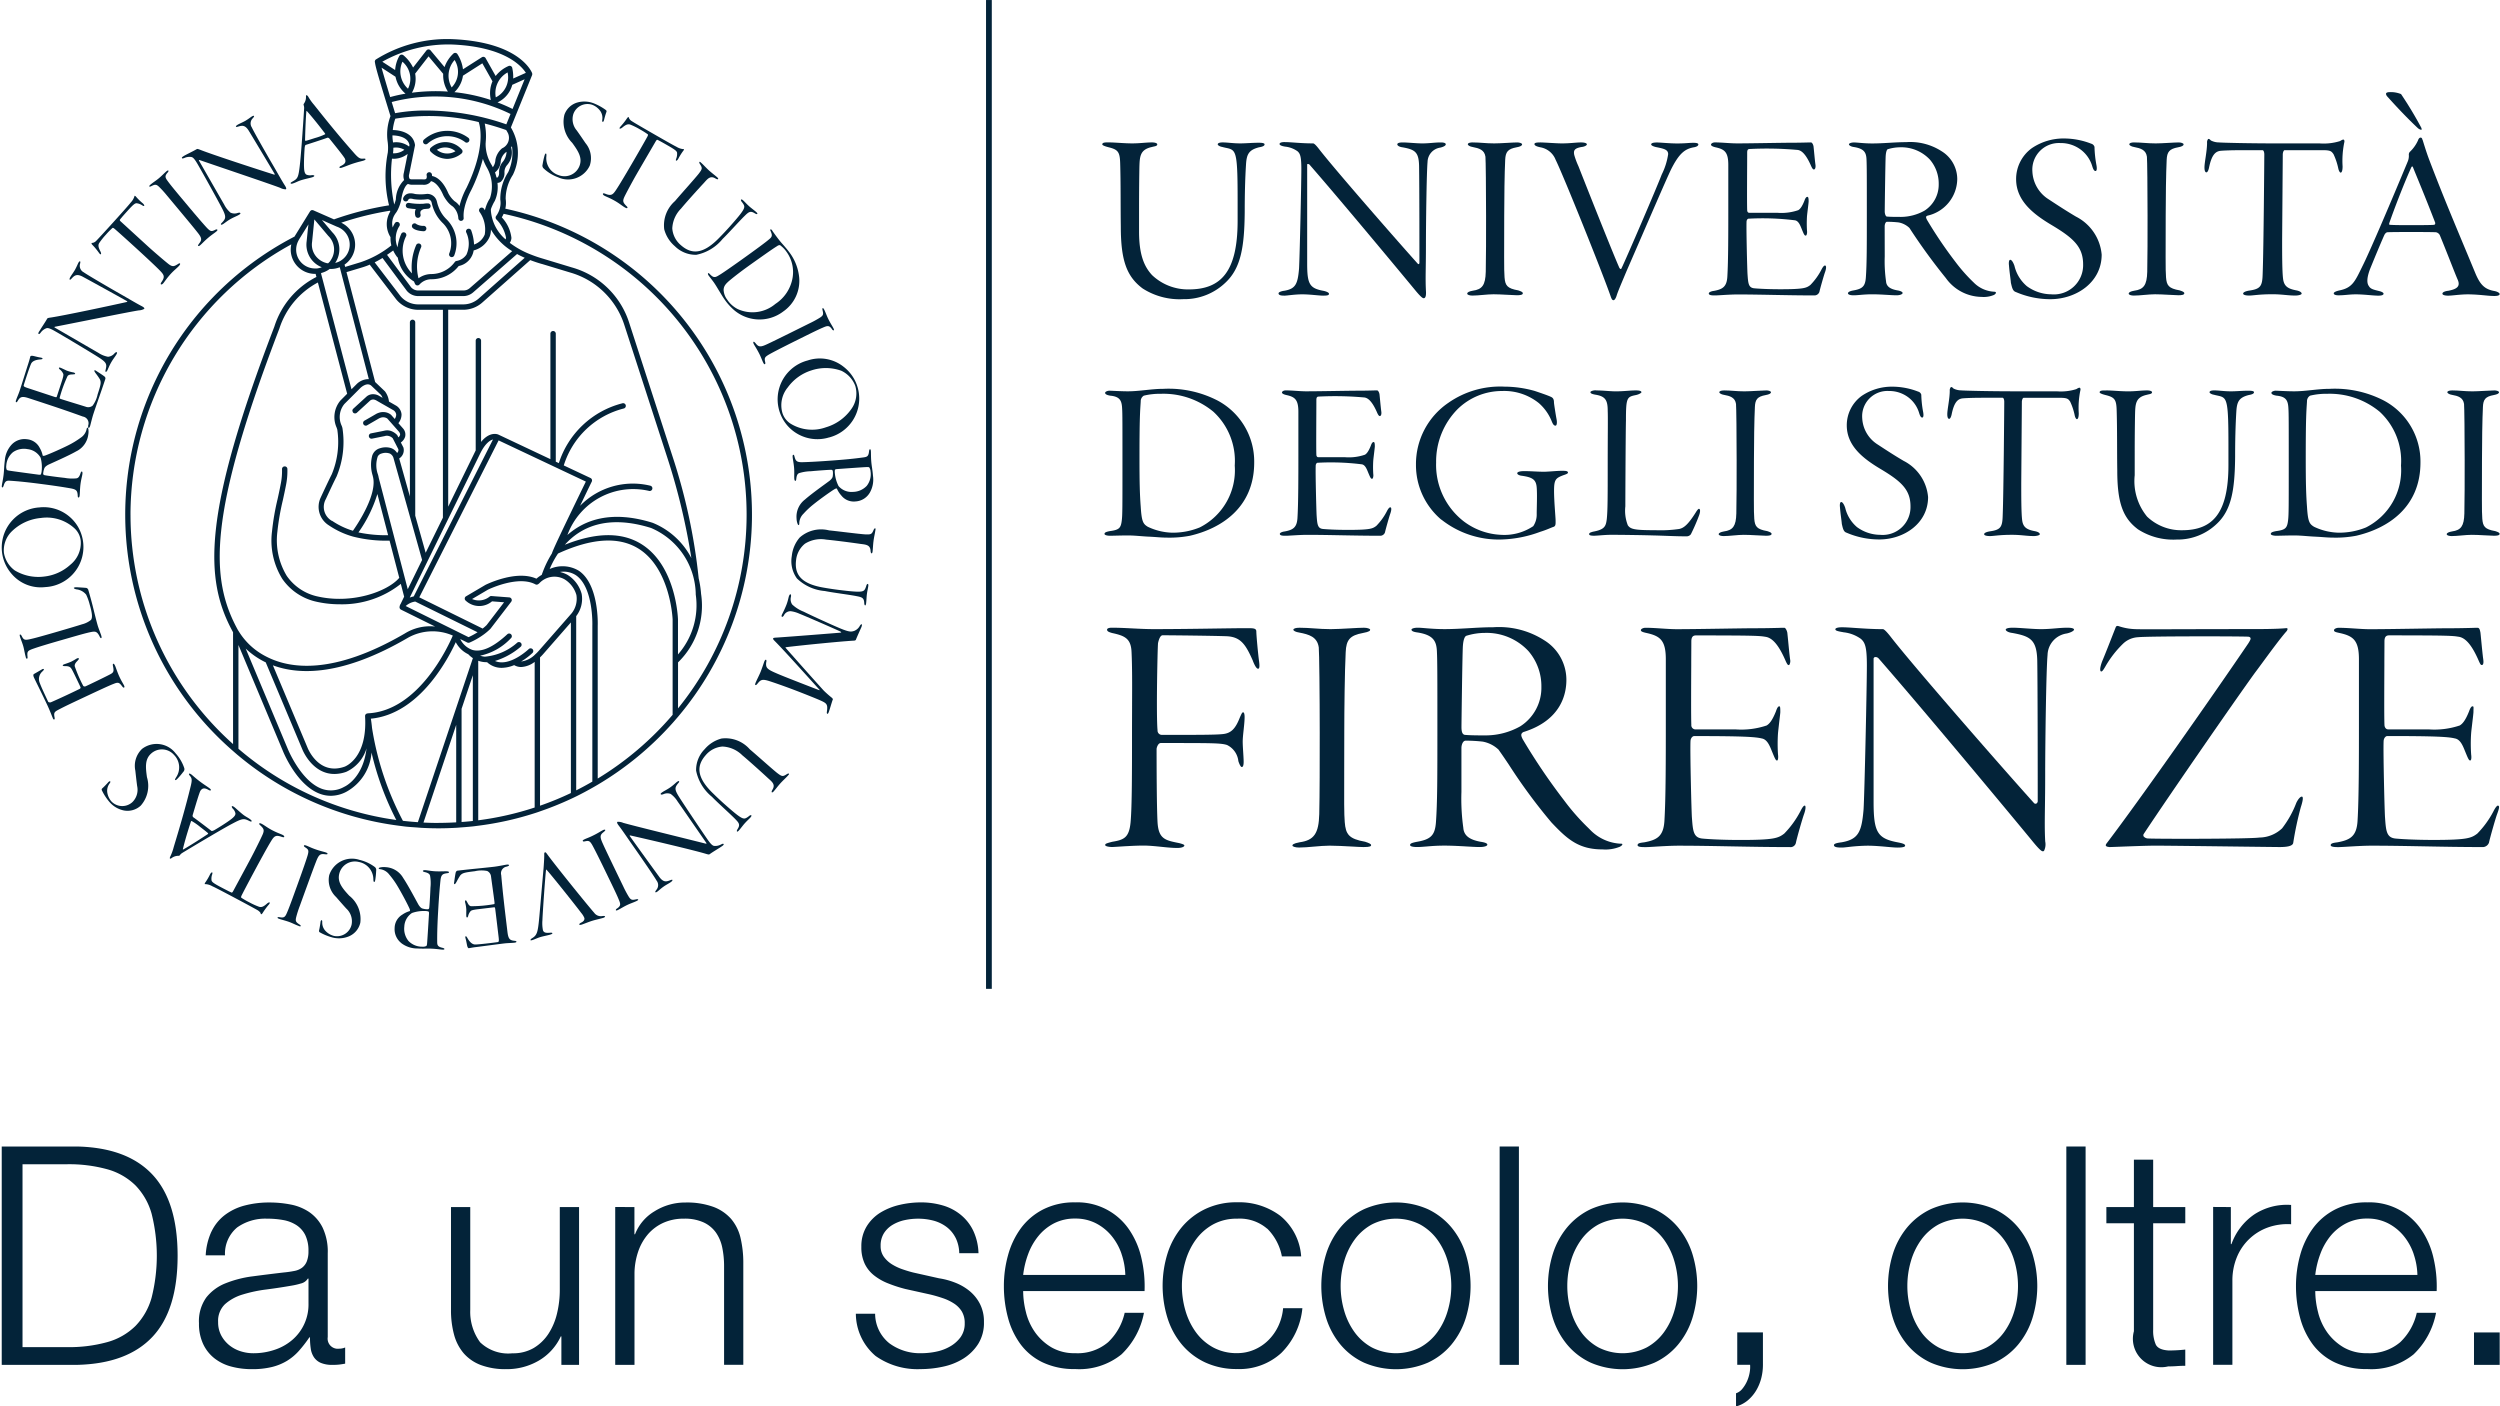 <svg xmlns="http://www.w3.org/2000/svg" xmlns:xlink="http://www.w3.org/1999/xlink" width="217" height="122.08" viewBox="0 0 217 122.08"><defs><clipPath id="a"><rect width="217" height="122.08" fill="#032339"/></clipPath></defs><g transform="translate(0 0.001)"><g transform="translate(0 -0.001)" clip-path="url(#a)"><path d="M6.69,88.394q4.327.1,6.517,2.43T15.4,97.87q0,4.727-2.19,7.049T6.69,107.347H.133V88.394Zm-.9,17.414a12.4,12.4,0,0,0,3.517-.439,5.609,5.609,0,0,0,2.43-1.394,5.736,5.736,0,0,0,1.407-2.468,14.912,14.912,0,0,0,0-7.274,5.742,5.742,0,0,0-1.407-2.468A5.633,5.633,0,0,0,9.3,90.371a12.45,12.45,0,0,0-3.517-.437H1.938v15.874Z" transform="translate(0.017 11.123)" fill="#032339"/><path d="M16.43,95.23A3.919,3.919,0,0,1,17.585,93.8a4.885,4.885,0,0,1,1.711-.823,8.354,8.354,0,0,1,2.177-.266,9.534,9.534,0,0,1,1.806.173,4.362,4.362,0,0,1,1.619.65,3.543,3.543,0,0,1,1.167,1.341,4.84,4.84,0,0,1,.453,2.244v7.272a.88.88,0,0,0,.981,1.01,1.309,1.309,0,0,0,.531-.106V106.7c-.195.036-.367.062-.517.08a5,5,0,0,1-.571.026,2.518,2.518,0,0,1-1.022-.172,1.369,1.369,0,0,1-.6-.491,1.811,1.811,0,0,1-.278-.757,6.535,6.535,0,0,1-.066-.969h-.053a11.122,11.122,0,0,1-.916,1.181,4.58,4.58,0,0,1-1.035.863,4.709,4.709,0,0,1-1.3.53,7.114,7.114,0,0,1-1.738.187,6.832,6.832,0,0,1-1.792-.226,4.012,4.012,0,0,1-1.459-.716,3.425,3.425,0,0,1-.983-1.249,4.137,4.137,0,0,1-.359-1.791,3.534,3.534,0,0,1,.638-2.243,4,4,0,0,1,1.685-1.235,9.579,9.579,0,0,1,2.362-.6q1.316-.174,2.668-.332a9.268,9.268,0,0,0,.93-.134,1.616,1.616,0,0,0,.663-.278,1.286,1.286,0,0,0,.411-.545,2.346,2.346,0,0,0,.146-.9,3.07,3.07,0,0,0-.278-1.394,2.215,2.215,0,0,0-.77-.862,3.132,3.132,0,0,0-1.142-.438,7.707,7.707,0,0,0-1.394-.119,4.223,4.223,0,0,0-2.6.757A2.96,2.96,0,0,0,17.6,97.3H15.925a5.614,5.614,0,0,1,.5-2.07m8.363,4.088a.958.958,0,0,1-.61.426,6.147,6.147,0,0,1-.8.185q-1.062.186-2.19.333a11.949,11.949,0,0,0-2.057.437,4.042,4.042,0,0,0-1.528.836,2,2,0,0,0-.6,1.553,2.432,2.432,0,0,0,.252,1.129,2.745,2.745,0,0,0,.677.849,2.97,2.97,0,0,0,.983.545,3.581,3.581,0,0,0,1.142.185A5.735,5.735,0,0,0,21.9,105.5a4.506,4.506,0,0,0,1.527-.849,4.043,4.043,0,0,0,1.421-3.159V99.318Z" transform="translate(1.93 11.665)" fill="#032339"/><path d="M44.353,106.76v-2.468H44.3a4.736,4.736,0,0,1-1.925,2.109,5.478,5.478,0,0,1-2.8.731,6.094,6.094,0,0,1-2.217-.358,3.7,3.7,0,0,1-1.487-1.022,4.131,4.131,0,0,1-.835-1.619,8.115,8.115,0,0,1-.265-2.176V93.063h1.672v8.919A4.458,4.458,0,0,0,37.3,104.8a3.511,3.511,0,0,0,2.8.956,3.533,3.533,0,0,0,1.859-.464,3.967,3.967,0,0,0,1.274-1.234,5.588,5.588,0,0,0,.743-1.766,8.7,8.7,0,0,0,.239-2.031V93.063h1.672v13.7Z" transform="translate(4.375 11.71)" fill="#032339"/><path d="M49.1,93.108V95.47h.053a4.01,4.01,0,0,1,1.7-2,4.993,4.993,0,0,1,2.682-.757,6.747,6.747,0,0,1,2.4.372,3.818,3.818,0,0,1,1.554,1.048,3.931,3.931,0,0,1,.823,1.659,9.364,9.364,0,0,1,.239,2.2V106.8H56.882V98.257a7.963,7.963,0,0,0-.159-1.634,3.488,3.488,0,0,0-.557-1.314,2.716,2.716,0,0,0-1.075-.875,3.93,3.93,0,0,0-1.686-.319,4.265,4.265,0,0,0-1.791.358,3.889,3.889,0,0,0-1.327.982,4.56,4.56,0,0,0-.85,1.486,6.1,6.1,0,0,0-.331,1.872v7.99H47.433v-13.7Z" transform="translate(5.968 11.665)" fill="#032339"/><path d="M74.642,95.775a2.721,2.721,0,0,0-.784-.942,3.3,3.3,0,0,0-1.128-.545,5.218,5.218,0,0,0-1.353-.171,5.486,5.486,0,0,0-1.129.119,3.468,3.468,0,0,0-1.048.4,2.27,2.27,0,0,0-.77.731,2.008,2.008,0,0,0-.293,1.115,1.565,1.565,0,0,0,.279.942,2.469,2.469,0,0,0,.7.651,4.5,4.5,0,0,0,.93.438c.337.116.645.208.928.278l2.231.5a6.412,6.412,0,0,1,1.42.386,4.562,4.562,0,0,1,1.247.73,3.559,3.559,0,0,1,.889,1.115,3.357,3.357,0,0,1,.344,1.566,3.436,3.436,0,0,1-.5,1.9,4.117,4.117,0,0,1-1.288,1.274,5.478,5.478,0,0,1-1.765.7,9.2,9.2,0,0,1-1.938.212,6.291,6.291,0,0,1-3.916-1.142,4.847,4.847,0,0,1-1.712-3.663h1.673a3.3,3.3,0,0,0,1.234,2.562,4.476,4.476,0,0,0,2.8.862,6.261,6.261,0,0,0,1.26-.133,3.98,3.98,0,0,0,1.208-.451,2.893,2.893,0,0,0,.916-.808,2,2,0,0,0,.358-1.208,1.934,1.934,0,0,0-.251-1.023,2.2,2.2,0,0,0-.678-.689,4.275,4.275,0,0,0-.969-.465q-.544-.186-1.1-.319l-2.15-.477a11.941,11.941,0,0,1-1.513-.492,4.775,4.775,0,0,1-1.208-.69,2.871,2.871,0,0,1-.809-1.009,3.329,3.329,0,0,1-.293-1.473,3.283,3.283,0,0,1,.465-1.778,3.65,3.65,0,0,1,1.207-1.2,5.673,5.673,0,0,1,1.661-.663,8.068,8.068,0,0,1,1.818-.212,6.707,6.707,0,0,1,1.924.266,4.41,4.41,0,0,1,1.566.823,4.031,4.031,0,0,1,1.075,1.379,4.933,4.933,0,0,1,.451,1.939H74.961a3.176,3.176,0,0,0-.319-1.341" transform="translate(8.302 11.665)" fill="#032339"/><path d="M79.325,102.278a5.159,5.159,0,0,0,.808,1.739,4.652,4.652,0,0,0,1.407,1.274,3.944,3.944,0,0,0,2.044.5,4.068,4.068,0,0,0,2.867-.957,5.023,5.023,0,0,0,1.433-2.548h1.673a6.7,6.7,0,0,1-1.952,3.61,5.821,5.821,0,0,1-4.021,1.273,6.369,6.369,0,0,1-2.8-.571,5.15,5.15,0,0,1-1.926-1.566,6.824,6.824,0,0,1-1.1-2.309,10.512,10.512,0,0,1-.359-2.774,9.957,9.957,0,0,1,.359-2.655,7.163,7.163,0,0,1,1.1-2.324,5.538,5.538,0,0,1,1.926-1.645,5.916,5.916,0,0,1,2.8-.624,5.421,5.421,0,0,1,4.712,2.4,7.168,7.168,0,0,1,1.048,2.468,10.751,10.751,0,0,1,.266,2.828H79.073a7.441,7.441,0,0,0,.252,1.871m8.282-5.11a4.975,4.975,0,0,0-.864-1.552,4.286,4.286,0,0,0-1.353-1.089,3.881,3.881,0,0,0-1.8-.411,3.942,3.942,0,0,0-1.832.411A4.286,4.286,0,0,0,80.4,95.616a5.437,5.437,0,0,0-.891,1.566A7.647,7.647,0,0,0,79.073,99h8.866a6.08,6.08,0,0,0-.332-1.832" transform="translate(9.738 11.665)" fill="#032339"/><path d="M98.716,94.991a3.645,3.645,0,0,0-2.6-.875,4.233,4.233,0,0,0-2.1.5,4.594,4.594,0,0,0-1.5,1.327,5.989,5.989,0,0,0-.9,1.871,7.635,7.635,0,0,0,0,4.274,6.007,6.007,0,0,0,.9,1.872,4.581,4.581,0,0,0,1.5,1.327,4.233,4.233,0,0,0,2.1.5,3.709,3.709,0,0,0,1.46-.293,3.9,3.9,0,0,0,1.22-.809,4.31,4.31,0,0,0,.877-1.234,4.567,4.567,0,0,0,.423-1.567h1.673a6.317,6.317,0,0,1-1.831,3.889,5.365,5.365,0,0,1-3.823,1.394,6.438,6.438,0,0,1-2.774-.57,5.891,5.891,0,0,1-2.03-1.554,6.768,6.768,0,0,1-1.249-2.3,9.451,9.451,0,0,1,0-5.6,6.773,6.773,0,0,1,1.249-2.3,6.049,6.049,0,0,1,2.03-1.566,6.3,6.3,0,0,1,2.774-.584,5.956,5.956,0,0,1,3.73,1.169,4.984,4.984,0,0,1,1.818,3.531H99.99a4.611,4.611,0,0,0-1.274-2.416" transform="translate(11.278 11.665)" fill="#032339"/><path d="M111.126,93.293a6.05,6.05,0,0,1,2.03,1.566,6.773,6.773,0,0,1,1.249,2.3,9.451,9.451,0,0,1,0,5.6,6.778,6.778,0,0,1-1.249,2.3,5.874,5.874,0,0,1-2.03,1.553,7.014,7.014,0,0,1-5.548,0,5.864,5.864,0,0,1-2.03-1.553,6.779,6.779,0,0,1-1.249-2.3,9.427,9.427,0,0,1,0-5.6,6.773,6.773,0,0,1,1.249-2.3,6.038,6.038,0,0,1,2.03-1.566,6.877,6.877,0,0,1,5.548,0m-4.871,1.327a4.57,4.57,0,0,0-1.5,1.327,6.009,6.009,0,0,0-.9,1.872,7.662,7.662,0,0,0,0,4.274,5.973,5.973,0,0,0,.9,1.87,4.557,4.557,0,0,0,1.5,1.327,4.613,4.613,0,0,0,4.195,0,4.58,4.58,0,0,0,1.5-1.327,6,6,0,0,0,.9-1.87,7.636,7.636,0,0,0,0-4.274,6.032,6.032,0,0,0-.9-1.872,4.593,4.593,0,0,0-1.5-1.327,4.613,4.613,0,0,0-4.195,0" transform="translate(12.817 11.665)" fill="#032339"/><rect width="1.672" height="18.953" transform="translate(130.169 99.517)" fill="#032339"/><path d="M128.6,93.293a6.049,6.049,0,0,1,2.03,1.566,6.774,6.774,0,0,1,1.249,2.3,9.451,9.451,0,0,1,0,5.6,6.779,6.779,0,0,1-1.249,2.3,5.874,5.874,0,0,1-2.03,1.553,7.013,7.013,0,0,1-5.548,0,5.864,5.864,0,0,1-2.03-1.553,6.779,6.779,0,0,1-1.249-2.3,9.427,9.427,0,0,1,0-5.6,6.773,6.773,0,0,1,1.249-2.3,6.038,6.038,0,0,1,2.03-1.566,6.877,6.877,0,0,1,5.548,0m-4.871,1.327a4.57,4.57,0,0,0-1.5,1.327,6.009,6.009,0,0,0-.9,1.872,7.662,7.662,0,0,0,0,4.274,5.973,5.973,0,0,0,.9,1.87,4.557,4.557,0,0,0,1.5,1.327,4.613,4.613,0,0,0,4.195,0,4.58,4.58,0,0,0,1.5-1.327,6,6,0,0,0,.9-1.87,7.635,7.635,0,0,0,0-4.274,6.032,6.032,0,0,0-.9-1.872,4.592,4.592,0,0,0-1.5-1.327,4.613,4.613,0,0,0-4.195,0" transform="translate(15.016 11.665)" fill="#032339"/><path d="M136.183,105.544a4.734,4.734,0,0,1-.145,1.155,4.1,4.1,0,0,1-.438,1.062,3.437,3.437,0,0,1-.731.863,2.662,2.662,0,0,1-1.022.53v-1.143a1.2,1.2,0,0,0,.557-.4,2.917,2.917,0,0,0,.4-.652,3.173,3.173,0,0,0,.225-.742,2.639,2.639,0,0,0,.039-.678h-1.115v-2.815h2.229Z" transform="translate(16.84 12.926)" fill="#032339"/><path d="M154.818,93.293a6.05,6.05,0,0,1,2.03,1.566,6.773,6.773,0,0,1,1.249,2.3,9.451,9.451,0,0,1,0,5.6,6.779,6.779,0,0,1-1.249,2.3,5.874,5.874,0,0,1-2.03,1.553,7.013,7.013,0,0,1-5.548,0,5.864,5.864,0,0,1-2.03-1.553,6.779,6.779,0,0,1-1.249-2.3,9.427,9.427,0,0,1,0-5.6,6.773,6.773,0,0,1,1.249-2.3,6.039,6.039,0,0,1,2.03-1.566,6.877,6.877,0,0,1,5.548,0m-4.871,1.327a4.57,4.57,0,0,0-1.5,1.327,6.009,6.009,0,0,0-.9,1.872,7.662,7.662,0,0,0,0,4.274,5.973,5.973,0,0,0,.9,1.87,4.557,4.557,0,0,0,1.5,1.327,4.613,4.613,0,0,0,4.195,0,4.58,4.58,0,0,0,1.5-1.327,6,6,0,0,0,.9-1.87,7.635,7.635,0,0,0,0-4.274,6.032,6.032,0,0,0-.9-1.872,4.593,4.593,0,0,0-1.5-1.327,4.613,4.613,0,0,0-4.195,0" transform="translate(18.315 11.665)" fill="#032339"/><rect width="1.672" height="18.953" transform="translate(179.358 99.517)" fill="#032339"/><path d="M169.25,93.523v1.406h-2.788v9.237a3,3,0,0,0,.226,1.289q.225.464,1.128.517a13.308,13.308,0,0,0,1.433-.079V107.3c-.249,0-.5.01-.744.028s-.494.026-.743.026a2.47,2.47,0,0,1-2.972-3.052V94.929H162.4V93.523h2.39V89.408h1.672v4.115Z" transform="translate(20.433 11.25)" fill="#032339"/><path d="M172.17,93.085V96.3h.053a5.258,5.258,0,0,1,1.978-2.574,5.171,5.171,0,0,1,3.2-.824v1.674a5.043,5.043,0,0,0-2.07.3,4.584,4.584,0,0,0-2.655,2.6,5.282,5.282,0,0,0-.372,2v7.3h-1.672v-13.7Z" transform="translate(21.468 11.688)" fill="#032339"/><path d="M178.945,102.278a5.159,5.159,0,0,0,.808,1.739,4.652,4.652,0,0,0,1.407,1.274,3.944,3.944,0,0,0,2.044.5,4.068,4.068,0,0,0,2.867-.957,5.023,5.023,0,0,0,1.433-2.548h1.673a6.7,6.7,0,0,1-1.952,3.61,5.821,5.821,0,0,1-4.021,1.273,6.369,6.369,0,0,1-2.8-.571,5.141,5.141,0,0,1-1.926-1.566,6.824,6.824,0,0,1-1.1-2.309,10.512,10.512,0,0,1-.359-2.774,9.956,9.956,0,0,1,.359-2.655,7.163,7.163,0,0,1,1.1-2.324,5.528,5.528,0,0,1,1.926-1.645,5.917,5.917,0,0,1,2.8-.624,5.421,5.421,0,0,1,4.712,2.4,7.169,7.169,0,0,1,1.048,2.468,10.752,10.752,0,0,1,.266,2.828H178.693a7.44,7.44,0,0,0,.252,1.871m8.282-5.11a5,5,0,0,0-.864-1.552,4.286,4.286,0,0,0-1.353-1.089,3.881,3.881,0,0,0-1.8-.411,3.942,3.942,0,0,0-1.832.411,4.286,4.286,0,0,0-1.353,1.089,5.437,5.437,0,0,0-.891,1.566A7.647,7.647,0,0,0,178.693,99h8.866a6.08,6.08,0,0,0-.332-1.832" transform="translate(22.272 11.665)" fill="#032339"/><rect width="2.23" height="2.815" transform="translate(214.743 115.656)" fill="#032339"/><rect width="0.5" height="85.83" transform="translate(85.588 0.002)" fill="#032339"/><path d="M85.583,10.98c.508,0,1.3.084,2,.084.678,0,1.185-.084,1.721-.084.226,0,.453.056.453.17,0,.169-.283.169-.453.225-1.073.225-1.073.847-1.1,1.863-.027,1.75-.027,2.822-.027,4.093v1.383c0,1.976.423,3.021,1.128,3.782A4.517,4.517,0,0,0,92.5,23.739c2.822,0,4.233-1.581,4.233-5.957V15.948c0-3.839-.113-4.234-.733-4.432-.2-.056-.4-.083-.593-.141-.2-.028-.4-.141-.4-.225,0-.114.17-.17.424-.17.45,0,.874.084,1.551.084.453,0,1.045-.056,1.581-.056.283,0,.509.028.509.142s-.141.2-.481.253c-.875.225-1.073.592-1.128,1.468-.086,1.354-.114,2.765-.114,4.178-.028,3.019-.339,4.826-1.637,6.068a5.151,5.151,0,0,1-3.7,1.468,5.928,5.928,0,0,1-3.528-.931c-1.354-1.017-1.891-2.372-1.891-5.363-.027-1.835,0-3.783-.056-5.532-.028-.96-.2-1.158-.988-1.355-.113-.028-.564-.141-.564-.253,0-.2.368-.17.593-.17" transform="translate(10.693 1.382)" fill="#032339"/><path d="M99.116,10.955c.536,0,1.412.113,2.455.113.113,0,.311.226.509.481,1.354,1.75,6.633,7.791,8.58,9.963.086.084.142,0,.142-.084,0-.762,0-6.633-.029-8.412-.027-1.213-.366-1.412-1.439-1.609-.253-.028-.451-.141-.451-.253,0-.142.254-.17.48-.17.4,0,1.187.084,1.694.084.592,0,1.072-.084,1.581-.084.31,0,.451.056.451.17s-.226.225-.48.281a1.285,1.285,0,0,0-1.1,1.242c-.084.9-.141,5.335-.141,7.283,0,1.92-.057,2.822,0,3.9.028.423-.029.648-.2.648-.113,0-.367-.253-.734-.7s-6.238-7.536-9.174-10.9c-.056-.056-.2-.084-.2,0v8.581c0,1.779.2,2.146,1.382,2.371.311.057.509.17.509.253,0,.114-.056.17-.509.17-.366,0-1.128-.113-1.806-.113-.65,0-1.326.113-1.524.113s-.537,0-.537-.2c0-.113.283-.2.509-.225.959-.17,1.157-.565,1.27-1.92.056-.959.2-7.339.2-8.637,0-1.129-.113-1.354-.338-1.553a2.231,2.231,0,0,0-1.073-.4c-.339-.056-.481-.141-.481-.225,0-.114.17-.17.453-.17" transform="translate(12.403 1.379)" fill="#032339"/><path d="M113.6,10.98c.62,0,1.156.084,1.863.084.564,0,1.609-.084,2-.084.169,0,.423.056.423.17s-.17.2-.48.253c-.763.141-.959.4-.988,1.1-.056,1.073-.084,3.416-.084,4.828,0,3.048-.028,4.769.028,5.362.056.706.226.96,1.187,1.129.253.086.4.141.4.254,0,.141-.254.169-.509.169-.339,0-1.383-.084-2.032-.084-.565,0-1.3.113-1.835.113-.226,0-.451-.056-.451-.17s.169-.2.48-.253c.818-.113,1.1-.48,1.129-1.637.027-1.214.027-3.049.027-4.855,0-2.2-.027-4.912-.055-5.138-.086-.593-.537-.734-1.129-.847-.2-.028-.4-.141-.4-.225,0-.142.254-.17.424-.17" transform="translate(14.232 1.383)" fill="#032339"/><path d="M118.791,10.98c.367,0,1.411.084,1.891.084.733,0,1.242-.084,1.665-.084.283,0,.508.056.508.17,0,.084-.2.2-.451.225-.678.113-.706.339-.648.678a6.653,6.653,0,0,0,.366.987c.453,1.157,2.964,7.509,3.558,8.835.084.113.141.113.169.057.367-.735,3.133-7.17,3.5-8.159A5.851,5.851,0,0,0,129.911,12c0-.4-.366-.48-1.073-.62-.225-.056-.4-.141-.4-.225q0-.171.509-.17c.311,0,1.073.084,1.751.084.733,0,.987-.056,1.411-.056.311,0,.423.056.423.142s-.084.2-.423.253c-.734.141-1.242.508-1.948,1.92-.422.875-1.778,4.037-3.867,8.835-.423,1.015-.733,1.721-.847,2.088-.056.2-.169.423-.281.423s-.17-.113-.256-.367c-.761-2.174-4.12-10.529-4.769-11.827a1.733,1.733,0,0,0-1.3-1.073c-.281-.056-.536-.141-.536-.283s.31-.141.48-.141" transform="translate(14.885 1.383)" fill="#032339"/><path d="M134.148,11.064c1.214,0,3.839-.057,4.742-.057.82,0,1.524-.027,1.722-.027.113,0,.2.2.225.339.028.225.113,1.213.17,1.609.028.225-.029.4-.142.4-.083,0-.169-.142-.253-.339-.423-.96-.79-1.3-1.13-1.355a29.859,29.859,0,0,0-4.177-.084c-.142,0-.225.056-.225.311,0,1.157-.029,4.375,0,5,0,.113.056.225.169.225h2.428a4.531,4.531,0,0,0,1.834-.225c.141-.084.311-.254.536-.818.057-.17.142-.339.254-.339.084,0,.113.113.113.4,0,.113-.113.959-.142,1.27a9.856,9.856,0,0,0,0,1.27c.029.2-.027.424-.111.424-.114,0-.17-.141-.311-.481s-.283-.79-.621-.847a22.644,22.644,0,0,0-4.036-.141c-.056,0-.17.084-.17.281-.027.678.057,4.122.086,4.546.055.789.084,1.156.564,1.213.283.028,1.1.084,2.287.084,2.06,0,2.258-.113,2.6-.366a5.436,5.436,0,0,0,.96-1.326c.113-.227.226-.368.311-.368.113,0,.141.2,0,.593-.084.225-.423,1.411-.481,1.693a.46.46,0,0,1-.4.311c-2.4,0-4.658-.084-6.69-.084-.733,0-1.693.084-1.947.084s-.565,0-.565-.17c0-.113.225-.2.451-.225.762-.142,1.1-.367,1.157-1.214.084-1.355.084-3.839.084-5.957V12.928c0-1.129-.338-1.355-1.1-1.524-.253-.056-.4-.141-.4-.226,0-.113.17-.2.339-.2.565,0,1.327.084,1.863.084" transform="translate(16.576 1.383)" fill="#032339"/><path d="M145.669,20.891a12.213,12.213,0,0,0,.114,2.146c.028.451.366.677.988.789.2.029.45.114.45.226s-.254.2-.508.2c-.48,0-1.326-.086-2.117-.086s-1.214.086-1.638.086c-.338,0-.48-.086-.48-.17,0-.113.169-.2.48-.254.79-.141,1.017-.366,1.073-1.129.084-1.185.084-2.652.084-5.673,0-2.88,0-4.009-.028-4.573-.028-.62-.225-.932-1.1-1.073-.226-.027-.424-.141-.424-.226,0-.113.254-.169.424-.169.31,0,.847.086,1.609.086.987,0,1.947-.113,2.935-.113a5.014,5.014,0,0,1,3.077.79,2.845,2.845,0,0,1,1.355,2.427,3.3,3.3,0,0,1-2.569,3.161c-.17.056-.17.141-.056.367a37.014,37.014,0,0,0,2.484,3.669A14.322,14.322,0,0,0,153.4,23.15a2.677,2.677,0,0,0,1.75.79c.254,0,.2.169,0,.281a2.291,2.291,0,0,1-1.072.17,3.865,3.865,0,0,1-3.105-1.637,51.028,51.028,0,0,1-3.161-4.348,1.84,1.84,0,0,0-.931-.478,9.21,9.21,0,0,0-1.017-.057c-.114,0-.2.2-.2.4Zm.254-9.315c-.056.028-.141.17-.17.564-.028.339-.084,4.517-.084,4.856,0,.113.056.423.2.423.339.028.79.028,1.242.028a4.23,4.23,0,0,0,2-.537,2.676,2.676,0,0,0,1.243-2.314,3.192,3.192,0,0,0-.762-2.118,3.393,3.393,0,0,0-2.569-1.073,3.733,3.733,0,0,0-1.1.17" transform="translate(17.926 1.38)" fill="#032339"/><path d="M155.371,21.744a3.318,3.318,0,0,0,1.073,1.751,3.631,3.631,0,0,0,2.117.706,2.538,2.538,0,0,0,2.767-2.6c0-1.524-.848-2.287-2.739-3.416-1.609-.959-3.077-2.118-3.077-3.98a3.313,3.313,0,0,1,1.355-2.682,4.9,4.9,0,0,1,2.852-.848,6.551,6.551,0,0,1,2.314.453.4.4,0,0,1,.283.283,9.677,9.677,0,0,0,.169,1.581c.057.31.029.508-.083.508s-.2-.142-.284-.424a2.8,2.8,0,0,0-.931-1.383,2.886,2.886,0,0,0-1.835-.621,2.309,2.309,0,0,0-2.427,2.485,3.007,3.007,0,0,0,1.412,2.4c.818.537,1.552,1.017,2.37,1.5a4.1,4.1,0,0,1,2.231,3.3c0,2.4-2.2,3.868-4.46,3.868A7.535,7.535,0,0,1,155.483,24c-.283-.084-.338-.451-.423-.79-.028-.367-.113-.82-.169-1.524-.028-.254,0-.48.113-.48s.254.2.367.536" transform="translate(19.487 1.345)" fill="#032339"/><path d="M164.6,10.98c.62,0,1.156.084,1.863.084.564,0,1.609-.084,2-.084.169,0,.423.056.423.17s-.17.2-.48.253c-.763.141-.959.4-.988,1.1-.056,1.073-.084,3.416-.084,4.828,0,3.048-.028,4.769.028,5.362.056.706.226.96,1.187,1.129.253.086.4.141.4.254,0,.141-.254.169-.509.169-.339,0-1.382-.084-2.032-.084-.565,0-1.3.113-1.835.113-.226,0-.451-.056-.451-.17s.169-.2.48-.253c.818-.113,1.1-.48,1.129-1.637.027-1.214.027-3.049.027-4.855,0-2.2-.027-4.912-.055-5.138-.086-.593-.537-.734-1.129-.847-.2-.028-.4-.141-.4-.225,0-.142.253-.17.423-.17" transform="translate(20.649 1.383)" fill="#032339"/><path d="M170.268,10.732c.084-.057.141,0,.254.113a1.564,1.564,0,0,0,.706.17c.311.028,2.6.084,4.911.084h3.811a4.744,4.744,0,0,0,1.779-.2c.141-.086.283-.17.338-.114s.057.142.028.254a7.954,7.954,0,0,0-.141,2.06c0,.311-.056.536-.169.536-.084,0-.169-.2-.2-.339a5.57,5.57,0,0,0-.423-1.27c-.17-.226-.225-.339-.931-.339h-3.3c-.113,0-.169.254-.169.367l-.056,7.424c0,1.243,0,2.739.084,3.388.084.621.4.847,1.129.987.311.057.48.17.48.283s-.339.17-.536.17c-.678,0-1.157-.113-2.005-.113-1.156,0-1.664.113-2,.113-.4,0-.536-.084-.536-.17,0-.113.2-.2.481-.254,1.044-.141,1.184-.394,1.213-1.467.084-2.118.142-10.133.142-10.36,0-.113-.028-.338-.142-.367h-1.778c-.931,0-1.609.029-1.891.056-.423.056-.762.34-.988,1.469-.055.253-.141.4-.225.4-.114,0-.17-.17-.17-.424,0-.451.226-1.412.226-2.145a.456.456,0,0,1,.084-.311" transform="translate(21.383 1.348)" fill="#032339"/><path d="M187.642,11.243c.029.086.311,1.045.593,1.779,1.355,3.558,2.371,5.9,4.008,9.851.424.988.818,1.355,1.666,1.5.253.056.422.17.422.254,0,.113-.169.17-.45.17-.621,0-1.073-.114-2.231-.142-.818,0-1.382.114-1.806.114-.253,0-.481-.057-.481-.17,0-.142.254-.226.509-.254.734-.141,1.073-.367.818-.959-.226-.509-.79-2.005-1.553-3.867a.477.477,0,0,0-.339-.254c-.508-.028-3.811-.028-4.2,0-.086,0-.2.084-.283.254-.34.762-.9,2.117-1.243,2.963-.281.762-.281,1.215-.084,1.468.142.254.451.311.9.423.225.056.366.142.366.226,0,.113-.169.17-.45.17-.453,0-1.243-.114-1.949-.114-.592,0-.96.084-1.524.084-.225,0-.4-.056-.4-.17s.254-.2.481-.253c1.128-.225,1.355-.762,2-2.088.62-1.214,2.6-5.872,3.923-9.061a1.275,1.275,0,0,0,.113-.621.345.345,0,0,1,.084-.254,3.156,3.156,0,0,0,.706-.987c.057-.17.142-.254.225-.254.114,0,.142.084.17.2m-1.862-3.98a32.9,32.9,0,0,1,1.721,2.852c.084.141.084.253.028.253a.667.667,0,0,1-.311-.169c-.875-.82-1.834-1.835-2.54-2.625-.17-.17-.2-.254-.2-.339s.114-.141.339-.141a2.349,2.349,0,0,1,.96.169m2.963,11.15c-.959-2.485-1.609-4.008-1.891-4.714-.056-.17-.113-.226-.2-.028-.678,1.5-1.553,3.81-1.891,4.8-.028.114,0,.142.084.142.4.027,1.015.027,1.863.027.453,0,1.693,0,1.92-.027.113,0,.142-.114.113-.2" transform="translate(22.639 0.894)" fill="#032339"/><path d="M85.641,42.73c-.242,0-.484-.054-.484-.161,0-.134.189-.188.457-.241.832-.108.967-.269,1.047-.967.054-.457.054-1.208.054-4.725,0-3.6,0-4.564-.027-4.912-.027-.725-.188-1.075-1.047-1.155-.295-.054-.43-.134-.43-.241s.215-.189.376-.189c.107,0,1.047.054,1.584.054,1.047,0,2.04-.215,3.088-.215A9.255,9.255,0,0,1,94.983,31a5.993,5.993,0,0,1,3.168,5.369c0,3.946-2.9,5.744-5.583,6.362a9.414,9.414,0,0,1-1.988.162c-.509,0-.939-.054-1.5-.081-.672-.027-1.262-.108-1.907-.108-.59,0-1.343.027-1.53.027m2.926-12.161a.566.566,0,0,0-.268.51c-.054.859-.108,1.369-.108,4.94,0,2.04.027,3.14.108,4.188.081,1.315.215,1.5.617,1.745a5.217,5.217,0,0,0,2.067.51,6.154,6.154,0,0,0,2.443-.457,5.558,5.558,0,0,0,3.034-5.369,5.8,5.8,0,0,0-1.853-4.671,6.8,6.8,0,0,0-4.564-1.557,5.873,5.873,0,0,0-1.476.161" transform="translate(10.714 3.773)" fill="#032339"/><path d="M100.96,30.178c1.155,0,3.651-.054,4.51-.054.779,0,1.45-.027,1.638-.027.107,0,.188.188.215.322.027.215.107,1.154.161,1.531.027.214-.027.376-.134.376-.081,0-.162-.135-.242-.323-.4-.912-.752-1.234-1.074-1.288a28.167,28.167,0,0,0-3.973-.081c-.134,0-.215.054-.215.295,0,1.1-.027,4.161,0,4.752,0,.107.054.216.161.216h2.309a4.3,4.3,0,0,0,1.745-.216c.134-.08.295-.241.51-.778.053-.161.135-.323.242-.323.08,0,.107.109.107.377,0,.107-.107.913-.134,1.207a8.92,8.92,0,0,0,0,1.208c.027.188-.027.4-.107.4-.108,0-.162-.135-.3-.457s-.268-.751-.591-.8a21.461,21.461,0,0,0-3.838-.135c-.054,0-.162.081-.162.269-.027.644.054,3.919.081,4.322.054.751.081,1.1.536,1.154.27.027,1.047.081,2.175.081,1.96,0,2.148-.107,2.47-.349a5.2,5.2,0,0,0,.913-1.262c.107-.214.215-.348.295-.348.107,0,.134.187,0,.563-.08.215-.4,1.342-.456,1.611a.44.44,0,0,1-.376.295c-2.282,0-4.43-.08-6.363-.08-.7,0-1.611.08-1.852.08s-.537,0-.537-.161c0-.107.215-.188.43-.215.725-.134,1.047-.349,1.1-1.154.08-1.289.08-3.651.08-5.665V31.95c0-1.074-.322-1.289-1.047-1.45-.241-.054-.376-.135-.376-.215,0-.107.161-.188.322-.188.537,0,1.262.081,1.772.081" transform="translate(12.415 3.788)" fill="#032339"/><path d="M111.371,41.356a6.2,6.2,0,0,1-2.2-4.779,6.431,6.431,0,0,1,2.819-5.369,7.854,7.854,0,0,1,4.859-1.4,9.763,9.763,0,0,1,2.632.375c.482.162,1.181.4,1.4.511.187.08.268.215.268.483,0,.107.162,1.128.215,1.4.081.376.027.617-.081.617-.161,0-.242-.161-.349-.429a4.128,4.128,0,0,0-1.1-1.53,4.8,4.8,0,0,0-3.194-1.048,5.5,5.5,0,0,0-3.866,1.585,6.46,6.46,0,0,0-1.853,4.618,6.2,6.2,0,0,0,2.416,5.127,5.765,5.765,0,0,0,3.222,1.154,4.513,4.513,0,0,0,2.792-.752,1.807,1.807,0,0,0,.3-1.074c0-.456.053-1.664,0-2.282-.054-.7-.377-.885-1.289-1.019-.269-.027-.4-.135-.4-.215,0-.107.188-.188.617-.188.564,0,1.155.054,1.692.054.4,0,1.128-.081,1.557-.081.295,0,.537,0,.537.161,0,.107-.322.188-.456.242-.618.241-.752.375-.752,1.342,0,.886.134,2.309.134,2.55,0,.269.028.484-.161.564-.188.054-.618.269-1.155.43a10.45,10.45,0,0,1-3.3.671,8.018,8.018,0,0,1-5.289-1.718" transform="translate(13.735 3.752)" fill="#032339"/><path d="M123.087,30.1c.644,0,1.262.081,1.745.081.7,0,1.235-.081,1.745-.081.322,0,.484.053.484.161,0,.053-.216.188-.484.242-.778.161-.86.214-.86,2.228-.026.886-.053,6.739-.053,7.437a3.467,3.467,0,0,0,.216,1.638c.241.348.59.428,2.415.428a11.2,11.2,0,0,0,2.04-.107c.4-.08.779-.376,1.451-1.449.134-.216.214-.3.268-.3.107,0,.16.215-.027.671a16.557,16.557,0,0,1-.671,1.531.458.458,0,0,1-.376.187c-.939,0-1.826-.054-2.927-.08-.858-.027-2.818-.054-3.57-.054-.644,0-1.235.08-1.53.08-.242,0-.43-.026-.43-.133,0-.134.161-.161.323-.215,1.046-.188,1.127-.483,1.208-1.1.08-.779.08-1.96.08-4.7,0-2.712.027-4.054,0-4.7,0-.94-.215-1.262-1.1-1.4-.269-.054-.4-.108-.4-.215,0-.08.243-.161.457-.161" transform="translate(15.415 3.788)" fill="#032339"/><path d="M132.97,30.1c.591,0,1.1.081,1.772.081.537,0,1.53-.081,1.906-.081.161,0,.4.053.4.161s-.161.188-.457.242c-.724.134-.912.375-.939,1.046-.054,1.021-.081,3.249-.081,4.591,0,2.9-.027,4.538.027,5.1.054.671.215.912,1.127,1.073.243.081.376.135.376.242,0,.134-.241.16-.483.16-.322,0-1.315-.08-1.932-.08-.538,0-1.236.108-1.746.108-.214,0-.43-.054-.43-.161s.162-.188.457-.242c.778-.108,1.047-.456,1.074-1.557.027-1.155.027-2.9.027-4.618,0-2.094-.027-4.671-.054-4.886-.08-.564-.51-.7-1.074-.8-.187-.027-.376-.135-.376-.215,0-.134.242-.161.4-.161" transform="translate(16.672 3.788)" fill="#032339"/><path d="M142.319,40.335A3.153,3.153,0,0,0,143.339,42a3.451,3.451,0,0,0,2.013.671,2.414,2.414,0,0,0,2.632-2.47c0-1.45-.806-2.175-2.605-3.249-1.529-.912-2.926-2.013-2.926-3.785a3.156,3.156,0,0,1,1.288-2.55,4.662,4.662,0,0,1,2.712-.806,6.225,6.225,0,0,1,2.2.43.379.379,0,0,1,.268.268,9.119,9.119,0,0,0,.161,1.5c.054.295.027.483-.081.483s-.187-.134-.268-.4a2.662,2.662,0,0,0-.886-1.315,2.744,2.744,0,0,0-1.745-.591,2.195,2.195,0,0,0-2.308,2.362,2.861,2.861,0,0,0,1.342,2.283c.778.51,1.476.966,2.255,1.422a3.9,3.9,0,0,1,2.12,3.141c0,2.282-2.093,3.679-4.241,3.679a7.162,7.162,0,0,1-2.846-.591c-.268-.081-.321-.429-.4-.752-.027-.349-.108-.779-.162-1.449-.026-.242,0-.457.108-.457s.242.188.349.51" transform="translate(17.847 3.752)" fill="#032339"/><path d="M150.431,29.861c.081-.054.134,0,.241.107a1.517,1.517,0,0,0,.672.161c.295.027,2.47.081,4.671.081h3.624a4.5,4.5,0,0,0,1.691-.188c.135-.081.269-.161.323-.108s.054.134.027.242a7.476,7.476,0,0,0-.134,1.96c0,.295-.054.51-.162.51-.08,0-.161-.188-.188-.322a5.233,5.233,0,0,0-.4-1.208c-.16-.215-.214-.322-.885-.322h-3.141c-.108,0-.162.241-.162.348l-.053,7.061c0,1.182,0,2.6.08,3.221.081.591.376.807,1.074.941.3.053.457.16.457.267s-.323.163-.51.163c-.645,0-1.1-.108-1.906-.108-1.1,0-1.585.108-1.906.108-.377,0-.511-.081-.511-.163,0-.107.188-.187.457-.241.993-.134,1.127-.376,1.154-1.4.081-2.014.135-9.638.135-9.853,0-.107-.027-.321-.135-.348H153.25c-.886,0-1.53.027-1.8.054-.4.053-.725.322-.939,1.4-.054.241-.135.376-.215.376-.107,0-.161-.162-.161-.4,0-.429.214-1.342.214-2.04a.428.428,0,0,1,.081-.295" transform="translate(18.89 3.756)" fill="#032339"/><path d="M162.455,30.1c.483,0,1.235.081,1.906.081.644,0,1.127-.081,1.638-.081.214,0,.429.053.429.161,0,.161-.269.161-.429.215-1.021.215-1.021.8-1.047,1.772-.028,1.664-.028,2.684-.028,3.892v1.316a4.861,4.861,0,0,0,1.075,3.6,4.291,4.291,0,0,0,3.033,1.181c2.685,0,4.027-1.5,4.027-5.664V34.823c0-3.651-.107-4.027-.7-4.215-.188-.053-.376-.08-.563-.134-.189-.027-.377-.135-.377-.215,0-.108.161-.161.4-.161.428,0,.832.081,1.476.081.43,0,.993-.054,1.5-.054.267,0,.483.026.483.134s-.135.188-.457.242c-.833.214-1.02.564-1.074,1.4-.08,1.288-.107,2.63-.107,3.973-.027,2.872-.323,4.59-1.557,5.771a4.9,4.9,0,0,1-3.518,1.4,5.634,5.634,0,0,1-3.355-.886c-1.288-.966-1.8-2.255-1.8-5.1-.027-1.746,0-3.6-.054-5.263-.027-.913-.188-1.1-.94-1.288-.107-.027-.537-.135-.537-.242,0-.188.35-.161.564-.161" transform="translate(20.369 3.788)" fill="#032339"/><path d="M175.561,42.73c-.242,0-.484-.054-.484-.161,0-.134.189-.188.457-.241.832-.108.967-.269,1.047-.967.054-.457.054-1.208.054-4.725,0-3.6,0-4.564-.027-4.912-.027-.725-.188-1.075-1.047-1.155-.295-.054-.43-.134-.43-.241s.215-.189.376-.189c.107,0,1.047.054,1.584.054,1.047,0,2.04-.215,3.087-.215A9.257,9.257,0,0,1,184.9,31a5.993,5.993,0,0,1,3.168,5.369c0,3.946-2.9,5.744-5.584,6.362a9.4,9.4,0,0,1-1.987.162c-.509,0-.939-.054-1.5-.081-.671-.027-1.262-.108-1.906-.108-.59,0-1.342.027-1.53.027m2.926-12.161a.566.566,0,0,0-.268.51c-.054.859-.108,1.369-.108,4.94,0,2.04.027,3.14.108,4.188.08,1.315.214,1.5.617,1.745a5.217,5.217,0,0,0,2.067.51,6.154,6.154,0,0,0,2.443-.457,5.557,5.557,0,0,0,3.033-5.369,5.8,5.8,0,0,0-1.852-4.671,6.8,6.8,0,0,0-4.563-1.557,5.877,5.877,0,0,0-1.477.161" transform="translate(22.028 3.773)" fill="#032339"/><path d="M189.1,30.1c.591,0,1.1.081,1.772.081.537,0,1.53-.081,1.906-.081.161,0,.4.053.4.161s-.161.188-.457.242c-.724.134-.912.375-.939,1.046-.054,1.021-.081,3.249-.081,4.591,0,2.9-.027,4.538.027,5.1.054.671.215.912,1.127,1.073.243.081.376.135.376.242,0,.134-.241.16-.483.16-.322,0-1.315-.08-1.932-.08-.538,0-1.236.108-1.746.108-.214,0-.43-.054-.43-.161s.162-.188.457-.242c.778-.108,1.047-.456,1.074-1.557.027-1.155.027-2.9.027-4.618,0-2.094-.027-4.671-.054-4.886-.08-.564-.51-.7-1.074-.8-.187-.027-.376-.135-.376-.215,0-.134.242-.161.4-.161" transform="translate(23.735 3.788)" fill="#032339"/><path d="M98.026,51.268c.083.208.276.689.459.689.133-.01.126-.252.087-.608-.083-.572-.245-2.289-.245-2.663-.028-.244-.269-.252-.817-.25h-.168c-.517,0-1.415.014-2.455.028-1.622.025-3.643.054-5.467.054-.615,0-1.228-.032-1.82-.061s-1.2-.062-1.815-.062c-.254,0-.412.064-.412.167,0,.145.145.211.435.293,1.113.24,1.646.482,1.69,1.665.06,1.309.054,2.7.046,4.612,0,.712-.006,1.5-.006,2.374,0,3.3,0,6.415-.123,7.767-.125,1.331-.554,1.532-1.576,1.7-.6.15-.628.191-.628.29s.3.167.616.167c.045,0,.211-.01.439-.024.582-.037,1.557-.1,2.256-.1.5,0,1.032.054,1.542.106.494.051.963.1,1.4.1.405,0,.609-.106.617-.208,0-.069-.075-.109-.435-.211l-.056-.011c-1.167-.234-1.754-.35-1.837-1.816-.075-1.327-.082-5.184-.082-6.334,0-.132.129-.528.364-.528,4.507,0,5.2,0,5.742.168a1.761,1.761,0,0,1,.992,1.405c.161.485.271.51.292.51.041,0,.167,0,.167-.453,0-.191-.018-.486-.038-.8-.021-.343-.044-.7-.044-.958s.038-.618.079-1c.042-.4.086-.813.086-1.126,0-.254-.048-.411-.127-.412s-.125.084-.3.484c-.361.924-.733,1.3-1.367,1.394-.578.082-2.09.082-5.4.082a.377.377,0,0,1-.363-.4c-.125-1.29,0-7.183.042-7.563.024-.12.149-.683.4-.683.871,0,4.4.042,5.517.082,1.258.042,1.69.713,2.315,2.129" transform="translate(10.721 6.09)" fill="#032339"/><path d="M100.221,67.476c.379,0,.821-.039,1.287-.08s.95-.083,1.368-.083c.547,0,1.3.042,1.907.075.445.026.83.047,1.034.047.593,0,.657-.08.657-.168,0-.1-.16-.173-.519-.294-1.414-.249-1.684-.643-1.768-1.7-.06-.617-.055-2.07-.047-4.476,0-.947.006-2.041.006-3.29,0-1.93.038-5.374.123-6.987.043-1.086.378-1.46,1.493-1.666.585-.106.635-.208.63-.29s-.259-.167-.535-.167c-.259,0-.719.025-1.207.053-.584.033-1.245.07-1.693.07-.528,0-.992-.034-1.44-.065-.423-.03-.822-.057-1.255-.057-.32,0-.53.066-.535.167s.214.207.505.25c.853.162,1.568.37,1.7,1.29.041.324.083,4.15.083,7.444,0,2.591,0,5.27-.041,7.027-.042,1.677-.455,2.271-1.7,2.443-.582.107-.628.216-.628.29s.238.168.576.168" transform="translate(12.537 6.09)" fill="#032339"/><path d="M116.413,59.012c.194.263.5.713.882,1.282a48.164,48.164,0,0,0,3.69,5.005c1.376,1.458,2.361,2.344,4.436,2.344a3.315,3.315,0,0,0,1.513-.235c.16-.091.217-.162.206-.218-.007-.036-.039-.044-.167-.044a3.948,3.948,0,0,1-2.586-1.164l-.187-.188a19.445,19.445,0,0,1-2.109-2.4,53.07,53.07,0,0,1-3.6-5.318c-.1-.2-.153-.35-.1-.467a.342.342,0,0,1,.23-.174c3.188-1.021,3.663-3.257,3.663-4.5a4.033,4.033,0,0,0-1.924-3.447,7.269,7.269,0,0,0-4.41-1.13c-.712,0-1.428.042-2.119.082s-1.411.081-2.129.081c-.675,0-1.222-.045-1.661-.081-.276-.024-.494-.041-.666-.041-.276,0-.535.07-.535.167,0,.138.216.208.544.249,1.345.217,1.621.739,1.661,1.627.042.817.042,2.4.042,6.619,0,4.325,0,6.5-.124,8.215-.082,1.126-.43,1.492-1.614,1.7-.585.107-.63.187-.63.292,0,.082.15.168.616.168.256,0,.513-.023.811-.047.42-.035.9-.075,1.558-.075.645,0,1.313.038,1.9.072.462.027.86.051,1.162.051.375,0,.656-.083.656-.208s-.256-.2-.585-.25c-.994-.181-1.455-.555-1.5-1.216a18.067,18.067,0,0,1-.163-3.11v-3.8c0-.313.138-.65.364-.65a13.57,13.57,0,0,1,1.48.083,2.714,2.714,0,0,1,1.4.719m-2.883-1.3h0c-.271,0-.357-.238-.357-.691,0-.356.08-6.523.123-7.031.035-.491.137-.8.288-.879a5.435,5.435,0,0,1,1.627-.254,4.957,4.957,0,0,1,3.774,1.578,4.671,4.671,0,0,1,1.124,3.115,3.965,3.965,0,0,1-1.834,3.416,6.145,6.145,0,0,1-2.938.787h-.062c-.627,0-1.265,0-1.744-.041" transform="translate(13.678 6.086)" fill="#032339"/><path d="M127.765,67.4c.588-.035,1.392-.084,2.062-.084,1.41,0,2.882.027,4.441.057,1.685.032,3.386.064,5.192.064a.475.475,0,0,0,.54-.386c.083-.417.578-2.14.7-2.462.154-.432.153-.666.1-.735a.032.032,0,0,0-.033-.017c-.081,0-.186.1-.379.489a8.17,8.17,0,0,1-1.406,1.942c-.522.393-.852.551-3.809.551-1.661,0-2.865-.078-3.316-.124-.762-.089-.8-.67-.887-1.827-.044-.669-.162-5.619-.123-6.584,0-.314.188-.483.323-.483,4.232,0,5.325.072,5.86.206.471.079.689.621.88,1.1.024.059.047.115.071.171l.012.03c.171.411.257.616.365.616.088,0,.124-.254.086-.524a14.031,14.031,0,0,1,0-1.855c.019-.2.062-.567.1-.919.048-.406.1-.829.1-.913,0-.409-.016-.494-.086-.494s-.162.043-.294.438c-.343.858-.6,1.1-.809,1.226a6.909,6.909,0,0,1-2.7.338h-3.511a.361.361,0,0,1-.323-.4c-.029-.633-.018-3.132-.008-5.142,0-.84.008-1.593.008-2.087,0-.37.12-.528.4-.528,5.255,0,5.51.039,6.015.117l.042.007c.6.1,1.133.737,1.692,2.006.172.4.23.444.3.444.035,0,.037,0,.061-.03a.646.646,0,0,0,.065-.454c-.051-.358-.117-1.046-.17-1.6-.033-.33-.06-.607-.075-.73-.044-.222-.169-.422-.249-.422-.125,0-.267,0-.5.01-.476.012-1.2.03-1.992.03-.6,0-1.752.018-2.967.037-1.451.023-2.951.045-3.894.045-.385,0-.84-.028-1.319-.06s-.965-.063-1.376-.063c-.213,0-.413.1-.413.209s.136.167.511.249c1.166.26,1.654.635,1.654,2.282v5.432c0,3.122,0,6.66-.123,8.622-.087,1.3-.629,1.622-1.738,1.828-.355.044-.589.072-.589.25s.445.167.739.167c.134,0,.408-.016.755-.037" transform="translate(15.887 6.09)" fill="#032339"/><path d="M161.6,48.9c.382-.084.636-.241.636-.333,0-.146-.36-.168-.575-.168-.35,0-.689.028-1.048.059-.388.032-.79.065-1.238.065-.394,0-.893-.035-1.376-.069-.417-.028-.811-.055-1.076-.055-.385,0-.615.063-.615.168s.222.25.583.289c1.53.283,2.11.562,2.153,2.4.038,2.389.041,9.921.041,12.173a.252.252,0,0,1-.127.239.184.184,0,0,1-.209-.062C156,60.555,148.281,51.719,146.321,49.187c-.427-.548-.6-.663-.673-.663-.883,0-1.7-.057-2.348-.1-.474-.033-.884-.062-1.206-.062-.423,0-.574.09-.574.168,0,.111.131.165.628.25l.1.019a3.138,3.138,0,0,1,1.487.569c.367.321.519.712.519,2.308,0,1.869-.2,11.063-.287,12.5-.162,1.947-.445,2.593-1.9,2.849-.411.051-.67.114-.67.25,0,.208.454.208.7.208.1,0,.287-.02.527-.047a15.913,15.913,0,0,1,1.68-.116c.567,0,1.164.053,1.689.1.378.034.7.063.925.063.587,0,.657-.1.657-.167,0-.134-.2-.2-.672-.292-1.737-.331-2.065-.888-2.065-3.507V51.1a.144.144,0,0,1,.092-.141.2.2,0,0,1,.08-.014.378.378,0,0,1,.245.1c4.191,4.794,12.676,15.027,13.279,15.77.727.9.9.992,1,.992a.135.135,0,0,0,.1-.045,1.27,1.27,0,0,0,.1-.811c-.051-.966-.039-1.827-.023-3.019.01-.735.021-1.567.021-2.622,0-2.941.086-9.267.206-10.543A1.936,1.936,0,0,1,161.6,48.9" transform="translate(17.79 6.086)" fill="#032339"/><path d="M162.708,67.452c.1,0,.492-.015.991-.034.933-.035,2.343-.088,3.012-.088.9,0,4.779.048,7.611.084,1.671.02,2.991.037,3.171.037.494,0,1.154-.039,1.189-.378a28.567,28.567,0,0,1,.657-3.081c.083-.251.279-.888.1-.918-.138-.011-.323.2-.486.528a8.736,8.736,0,0,1-1.237,2.223,2.911,2.911,0,0,1-1.94.8l-.024,0c-.78.124-8.742.129-9.656.082a.519.519,0,0,1-.4-.18.209.209,0,0,1,.014-.223c2.29-3.456,7.784-11.4,9.641-13.973.154-.2.388-.52.661-.891.668-.91,1.584-2.155,2.081-2.711.087-.107.106-.2.088-.238s-.078-.041-.111-.041c-.216.025-.933.082-2.736.082-3.073,0-5.309.008-6.915.012-2.176.008-3.169.01-3.546-.012a4.928,4.928,0,0,1-1.326-.25c-.184-.06-.235.008-.272.084l-.226.574c-.263.674-.662,1.694-.957,2.4-.225.611-.194.871-.072.871.1,0,.211-.193.342-.411a8.973,8.973,0,0,1,1.564-2.016,2.034,2.034,0,0,1,1.295-.547l.057-.006c1.161-.083,7.958-.082,9.405-.043.11,0,.231.012.279.1s-.012.2-.1.351c-.021.036-.046.075-.07.117-3,4.422-9.432,13.6-12.3,17.365-.071.087-.1.164-.073.218s.143.106.3.106" transform="translate(20.372 6.073)" fill="#032339"/><path d="M180.442,67.436c.133,0,.408-.017.754-.037.587-.036,1.393-.084,2.062-.084,1.41,0,2.882.027,4.44.056,1.689.033,3.433.065,5.238.065a.59.59,0,0,0,.5-.387c.084-.418.578-2.142.7-2.462.155-.431.26-.732.073-.751-.051-.006-.187.1-.381.487a8.108,8.108,0,0,1-1.406,1.942c-.523.393-.851.551-3.809.551-1.657,0-2.865-.077-3.314-.123-.764-.089-.806-.671-.888-1.828-.045-.67-.162-5.622-.123-6.584,0-.314.188-.483.324-.483,4.232,0,5.324.072,5.858.207.473.078.691.621.883,1.1.025.057.046.114.069.169l.011.026c.172.413.258.621.367.621s.124-.256.087-.524a13.309,13.309,0,0,1,0-1.856c.017-.2.061-.555.1-.9.051-.414.1-.843.1-.929,0-.409.044-.494-.087-.494-.092,0-.2.163-.294.437-.342.858-.6,1.1-.808,1.226a6.9,6.9,0,0,1-2.7.339h-3.514c-.211,0-.322-.2-.322-.405-.029-.632-.017-3.132-.008-5.142,0-.84.008-1.593.008-2.086,0-.37.12-.528.4-.528,5.254,0,5.509.039,6.015.117l.042.006c.594.1,1.133.737,1.693,2.007.172.4.218.444.3.444.164,0,.153-.284.126-.485-.051-.358-.118-1.049-.172-1.6-.032-.326-.057-.6-.072-.723-.044-.223-.081-.422-.25-.422-.095,0-.267,0-.5.01-.478.012-1.2.03-1.993.03-.607,0-1.754.018-2.969.037-1.449.023-2.949.045-3.894.045-.384,0-.838-.029-1.318-.061s-.964-.062-1.376-.062c-.208,0-.41.1-.412.208,0,.138.136.168.511.25,1.165.26,1.653.634,1.653,2.282v5.432c0,3.121,0,6.659-.122,8.622-.087,1.3-.63,1.622-1.739,1.827-.355.045-.59.086-.59.251s.445.167.741.167" transform="translate(22.609 6.09)" fill="#032339"/><path d="M42.648,17.733a2.255,2.255,0,0,0,.03-.853,3.846,3.846,0,0,1,.616-2.068.261.261,0,0,0,.024-.043,4.339,4.339,0,0,0-.187-4.087l1.842-4.544v0c0-.011,0-.023.007-.034a.289.289,0,0,0,.009-.053c0-.01-.006-.02-.006-.032a.239.239,0,0,0-.008-.05c-.042-.109-1.08-2.7-6.916-2.951a11.675,11.675,0,0,0-6.646,1.765l0,0,0,0a.222.222,0,0,0-.057.06l0,0a.225.225,0,0,0-.021.054.23.23,0,0,0,0,.155c.048.4.364,1.462,1.345,4.647a4.507,4.507,0,0,0-.252,2.181,3.784,3.784,0,0,1,.019.988,10.64,10.64,0,0,0,.108,4.574,26.928,26.928,0,0,0-4.778,1.22l-1.779-.781-.011-.006a.229.229,0,0,0-.106-.018h0l-.007,0a.224.224,0,0,0-.1.028c-.015.009-.021.025-.034.037a.364.364,0,0,0-.042.042l-.01.017-1.3,2.109c-.014.02-.021.043-.035.064a27.17,27.17,0,0,0-5.33,44.663c.155.135.308.272.466.4A27.1,27.1,0,0,0,33.463,71.3c.2.024.39.054.587.074.284.028.57.046.856.066.159.011.319.027.478.037.487.026.977.041,1.469.041.513,0,1.022-.018,1.527-.045.158-.01.312-.025.467-.036.329-.024.655-.05.977-.084.156-.017.312-.041.468-.06a26.956,26.956,0,0,0,4.9-1.088c.159-.05.312-.1.467-.158a27.15,27.15,0,0,0,2.678-1.08c.156-.073.311-.145.466-.221.475-.234.942-.484,1.4-.744.156-.089.315-.177.467-.269a27.4,27.4,0,0,0,6.5-5.357c.158-.178.313-.358.467-.538a27.181,27.181,0,0,0-14.99-44.106m.5-5.312a1.126,1.126,0,0,0,.077-.11A4.027,4.027,0,0,1,42.9,14.56a4.277,4.277,0,0,0-.688,2.345.352.352,0,0,0,0,.048,1.706,1.706,0,0,1-.024.682,1.853,1.853,0,0,1-.16.445,1.93,1.93,0,0,1-.175.284.236.236,0,0,0,.015.3,3.036,3.036,0,0,1,.841,1.584.456.456,0,0,1-.037.151A3.656,3.656,0,0,1,41.4,17.968c-.006-.1-.006-.164,0-.2.032-.092.063-.177.1-.254a3.356,3.356,0,0,1,.229-.446,2.893,2.893,0,0,0,.236-1.574.565.565,0,0,0,.286-.09,1.021,1.021,0,0,0,.324-.807.92.92,0,0,1,.226-.647.147.147,0,0,0,.03-.035,1.614,1.614,0,0,0,.324-1.488m2.654,10.1,2.5.757a6.948,6.948,0,0,1,4.665,4.531L56.714,39.36a56.3,56.3,0,0,1,2.082,8.7A6.559,6.559,0,0,0,55.438,45c-3.589-1.124-5.92-.251-7.4,1.057a6.079,6.079,0,0,1,7.113-3.82.233.233,0,0,0,.078-.459,6.4,6.4,0,0,0-6.092,1.746c.352-.731.7-1.459,1.015-2.1a.243.243,0,0,0,.01-.18.233.233,0,0,0-.12-.133L47.722,40.02a7.346,7.346,0,0,1,5.2-4.941.234.234,0,1,0-.128-.449,7.816,7.816,0,0,0-5.5,5.189l-.266-.125V28.6a.234.234,0,1,0-.467,0V39.474l-4.517-2.132h0c-.035-.016-.733-.317-1.5.637v-8.8a.234.234,0,0,0-.467,0v9.536L37.69,43.6V26.507H39a2.48,2.48,0,0,0,1.63-.61l4.181-3.7c.305.117.633.229.988.331m8.638,24.306c-1.689-1.04-3.916-1.013-6.623.07,1.349-1.506,3.647-2.656,7.479-1.457a6.363,6.363,0,0,1,3.885,5.791,6.463,6.463,0,0,1-1.543,5.187V53.378c-.007-.19-.191-4.694-3.2-6.545m-6.049,6.04-2.783,3.179a3.568,3.568,0,0,1-.35.359v0a2.08,2.08,0,0,1-1.234.628,5.509,5.509,0,0,0,.985-.742.233.233,0,0,0-.323-.337c-.02.019-1.674,1.591-2.932,1.032a6.2,6.2,0,0,0,2.221-1.224.233.233,0,1,0-.307-.349,4.854,4.854,0,0,1-2.788,1.2,1.67,1.67,0,0,1-.415-.084,5.116,5.116,0,0,0,2.667-1.511.233.233,0,1,0-.315-.342c-1.218,1.125-2.236,1.578-3.028,1.349a1.848,1.848,0,0,1-1.05-.942l.61.3a.229.229,0,0,0,.092.024c.007,0,.011,0,.017,0a.248.248,0,0,0,.077-.012h.006a6.444,6.444,0,0,0,1.271-.731l.026-.02a4.669,4.669,0,0,0,.527-.455l1.8-2.346a.229.229,0,0,0,.027-.238.235.235,0,0,0-.195-.137l-1.549-.118a.229.229,0,0,0-.142.035,1.485,1.485,0,0,1-1.541.225l1.378-.812c.025-.012,2.606-1.272,4.118-.464.151.08.267-.023.35-.1a1.792,1.792,0,0,1,2.189-.331,2.354,2.354,0,0,1,1.022,1.353,2.022,2.022,0,0,1-.426,1.608M19.456,54.34l0,0v0c-2.473-4.475-2.634-9.976,3.583-26.21a6.9,6.9,0,0,1,3.339-3.989l2.542,9.656-.585.588a2.241,2.241,0,0,0-.324,2.364l.052.161a7.321,7.321,0,0,1-.477,3.873c-.331.656-.779,1.626-.927,1.944l-.03.066a1.89,1.89,0,0,0,.71,2.432,7.152,7.152,0,0,0,2.094.972l.034.009a11.725,11.725,0,0,0,3.134.343l.841,3.227c-1,1.183-4.144,2.333-7.216,1.587a4.379,4.379,0,0,1-2.552-1.762,5.974,5.974,0,0,1-.813-3.812,21.165,21.165,0,0,1,.475-2.749c.093-.428.188-.858.27-1.289a6.177,6.177,0,0,0,.125-1.428.227.227,0,0,0-.248-.22.232.232,0,0,0-.218.247,5.626,5.626,0,0,1-.118,1.314c-.08.427-.173.851-.267,1.277a21.4,21.4,0,0,0-.484,2.811,6.319,6.319,0,0,0,.893,4.115,4.865,4.865,0,0,0,2.828,1.951,9.15,9.15,0,0,0,2.153.254A8.213,8.213,0,0,0,33.577,50.3l.289,1.11-.3.62h0a.6.6,0,0,0-.1.3.232.232,0,0,0,.131.209l2.958,1.465a4.138,4.138,0,0,0-2.627.6c-6.211,3.622-9.986,3.082-12.059,1.992a5.914,5.914,0,0,1-2.406-2.254m7.188-31.02a2.073,2.073,0,0,0,.759-.361c.034,0,.068.006.1.006a2.09,2.09,0,0,0,.767-.151l.028.108.117.453L30.8,32.528a1.466,1.466,0,0,0-1.067.442l-.437.438L26.8,23.92l-.123-.467Zm.486-.866a1.7,1.7,0,0,1-.782-.433,1.612,1.612,0,0,1-.48-1.405l.071-.707.054-.537.071-.709.423.5.319.376.473.56.015.015a1.631,1.631,0,0,1,.235,2.025,1.837,1.837,0,0,1-.116.177,1.87,1.87,0,0,1-.155.158c-.043-.007-.084-.007-.127-.017m3.755.131a.3.3,0,0,0,.03.063l2.232,2.923c.017.023.034.043.051.063a2.478,2.478,0,0,0,1.887.873h2.138V44.553L35.734,47.6l-.905-3.219V27.6a.232.232,0,1,0-.465,0V42.713l-.927-3.3a.845.845,0,0,0,.369-.934.178.178,0,0,0-.015-.038l-.212-.413a.946.946,0,0,0,.377-.519.8.8,0,0,0-.182-.695l-.409-.464a1.185,1.185,0,0,0,.275-.768.977.977,0,0,0-.453-.741l-.638-.366a1.8,1.8,0,0,0-.351-.888l-.849-.808-2.487-9.539,1.332-.4a6.1,6.1,0,0,0,.69-.249M40.5,38.917a.209.209,0,0,0,.03-.056c.388-.743.775-1.022,1.046-1.093L34.7,51.387a3.16,3.16,0,0,0-.347.1l1.534-3.138h0ZM39.457,54.926,34,52.223a1.576,1.576,0,0,1,.829-.388L40.238,54.5a6.285,6.285,0,0,1-.78.424m-7.8-13.837a1.935,1.935,0,0,0-.1-.379,2.371,2.371,0,0,1,.018-1.468.52.52,0,0,1,.337-.256,1.08,1.08,0,0,1,.715.006.622.622,0,0,1,.314.39l2.482,8.844-1.245,2.542Zm-4.047,3.753a1.39,1.39,0,0,1-.553-1.879l.023-.047c.393-.85.7-1.5.919-1.931a7.793,7.793,0,0,0,.507-4.222l-.054-.167a1.774,1.774,0,0,1,.233-1.915l.374-.374.378-.377.628-.629c.021-.021.5-.481.874-.253a.354.354,0,0,1,.042.02l.619.588.254.243a1.2,1.2,0,0,1,.138.256l-.247-.142-.039-.024a1.06,1.06,0,0,0-.538-.151.868.868,0,0,0-.553.194l-.893.816-.276.253a.227.227,0,0,0-.071.191l.032.095a.2.2,0,0,0,.026.044.232.232,0,0,0,.329.014l.118-.108,1.037-.95a.421.421,0,0,1,.406-.061.67.67,0,0,1,.171.081l.422.242.319.181.011.007.687.393a.516.516,0,0,1,.242.375.672.672,0,0,1-.127.383l-.314-.355a1.05,1.05,0,0,0-.579-.239,1.128,1.128,0,0,0-.473.052,1.3,1.3,0,0,0-.308.14l-.932.538a.233.233,0,1,0,.233.4l.938-.543a.986.986,0,0,1,.212-.1.647.647,0,0,1,.5.025.547.547,0,0,1,.08.046l.483.547h0l.529.6c.12.161.1.256.09.287a.427.427,0,0,1-.142.2l-.082-.163a.257.257,0,0,0-.032-.046,1.348,1.348,0,0,0-.57-.36,1.006,1.006,0,0,0-.5-.017.673.673,0,0,0-.109.023l-1.07.212a.234.234,0,1,0,.092.458l1.094-.22a.616.616,0,0,1,.135-.028.729.729,0,0,1,.552.22l.024.046.463.907a.326.326,0,0,1-.079.289c-.01.011-.019.024-.029.034a.991.991,0,0,0-.593-.445,1.591,1.591,0,0,0-.891.033.964.964,0,0,0-.6.471,1.193,1.193,0,0,0-.063.133,3.088,3.088,0,0,0,.009,1.71c.015.038.02.083.032.125.427,1.53-1.309,4.128-1.729,4.724a6.664,6.664,0,0,1-1.808-.862M31.543,42.5l.932,3.577a11.753,11.753,0,0,1-2.577-.242A11.721,11.721,0,0,0,31.543,42.5m-9.9,14.51c.068.036.136.071.207.1l3.183,7.568c.01.026.849,2.123,2.774,2.123a3.119,3.119,0,0,0,1.036-.187A3.259,3.259,0,0,0,30.6,64.58c-.294,2.571-1.847,3.3-1.944,3.34a2.314,2.314,0,0,1-1.94.167c-1.8-.664-2.932-3.416-2.944-3.446l-3.658-8.723a6.813,6.813,0,0,0,1.527,1.09m9.047,4.539h0l-.014,0c-.006,0-.01,0-.015,0a.131.131,0,0,0-.029.011.322.322,0,0,0-.032.008l-.012.009a.287.287,0,0,0-.035.027.14.14,0,0,0-.025.02h0l-.006.011a.262.262,0,0,0-.023.038.248.248,0,0,0-.017.029l0,.014a.139.139,0,0,0,0,.044.245.245,0,0,0-.006.033c.224,3.617-1.7,4.35-1.779,4.378-2.236.784-3.182-1.562-3.222-1.668l-3-7.131c2.294.854,6.03.931,11.707-2.382a4.36,4.36,0,0,1,3.91-.2c-.342.807-2.937,6.555-7.394,6.75m15.172-12.2,0,.008c-.019.055-.038.106-.054.154l0,.015a3.1,3.1,0,0,0-.467.334c-1.727-.78-4.293.473-4.419.536l-1.686.993a.227.227,0,0,0-.113.159.232.232,0,0,0,.048.188,1.716,1.716,0,0,0,2.317.092l1.046.081-1.516,1.981a3.948,3.948,0,0,1-.343.3l-5.5-2.71,6.884-13.622,7.572,3.574c-2.28,4.69-2.837,5.89-2.953,6.251a8.734,8.734,0,0,0-.809,1.662m-5.539-23.8A2.025,2.025,0,0,1,39,26.041H35.086a2.012,2.012,0,0,1-1.532-.709l-2.246-2.941c.24-.119.467-.247.68-.378L34.1,24.865a1.291,1.291,0,0,0,.983.455H39a1.3,1.3,0,0,0,.85-.317l3.818-3.334c.2.113.428.222.664.326Zm-.779-.9a.827.827,0,0,1-.543.2H35.086a.818.818,0,0,1-.618-.278l-2.087-2.816c.193-.131.372-.258.534-.377a3.091,3.091,0,0,0,.333.556.242.242,0,0,0,.066.056,2.988,2.988,0,0,0,1.411,2.081,1.577,1.577,0,0,0,.092.217.227.227,0,0,0,.184.122h.023a.228.228,0,0,0,.18-.087,1.39,1.39,0,0,1,1.013-.449A2.989,2.989,0,0,0,38.6,22.711a1.639,1.639,0,0,0,1.3-1.354,2.065,2.065,0,0,0,1.406-1.236,1.774,1.774,0,0,0,.093-.579,5.272,5.272,0,0,0,1.844,1.878ZM43.1,9.513l-.366.9a21.152,21.152,0,0,0-6.91-1.2,14.773,14.773,0,0,0-2.742.231c-.092-.3-.193-.63-.295-.968A14.907,14.907,0,0,1,43.1,9.513M34.2,7.321a2.027,2.027,0,0,1-.481-2.343A1.936,1.936,0,0,1,34.2,7.321m.62-1.309,1.165-1.5,1.27,1.516a2.64,2.64,0,0,0,.409,1.541,15.924,15.924,0,0,0-3.126.1,2.411,2.411,0,0,0,.283-1.657M41.392,8.3a14.929,14.929,0,0,0-3.164-.68,2.427,2.427,0,0,0,.743-1.43l1.682-1.074.88,1.562A2.606,2.606,0,0,0,41.392,8.3m-3.4-1.093a2.027,2.027,0,0,1,.254-2.378,1.937,1.937,0,0,1-.254,2.378m4.853-1.3a1.937,1.937,0,0,1-1.024,2.162,2.034,2.034,0,0,1,1.024-2.162m-.476,6.585a1.71,1.71,0,0,0-.582,1,1.147,1.147,0,0,1-.225.643c-.05-.1-.086-.17-.093-.181a3.453,3.453,0,0,1-.53-1.883c0-.048.007-.082.007-.086a.129.129,0,0,0,0-.042,5.42,5.42,0,0,0-.086-1.6c.6.153,1.223.34,1.861.565a2.845,2.845,0,0,1,.17.3.993.993,0,0,1-.521,1.285m.385.3a1.476,1.476,0,0,1-.3.842,1.389,1.389,0,0,0-.349.974.588.588,0,0,1-.118.406.145.145,0,0,1-.107.01,4.156,4.156,0,0,0-.128-.44,1.307,1.307,0,0,0,.5-1.026,1.252,1.252,0,0,1,.423-.708c.027-.018.054-.038.081-.059m-6.974,2.344c-.07.075-.248.06-.337.052s-.8,0-.93,0-.178-.057-.189-.074a.528.528,0,0,1-.023-.379l.5-2.48a.218.218,0,0,0,0-.081c-.151-.99-1.215-1.255-1.924-1.268a4.109,4.109,0,0,1,.218-.984,18.307,18.307,0,0,1,7.241.294c.146.435.583,2.3-1.054,5.7a6.6,6.6,0,0,0-.528,1.268c-.032.1-.059.208-.084.316a1.5,1.5,0,0,0-.33-.347.692.692,0,0,0-.086-.056,2.319,2.319,0,0,1-.556-.7c-.491-1.149-1.071-1.438-1.414-1.5,0-.043,0-.087-.011-.134a.233.233,0,0,0-.46.077.4.4,0,0,1-.034.306M32.9,11.987c-.009-.1-.018-.16-.02-.167a3.654,3.654,0,0,1-.03-.448c.4.008,1.335.106,1.477.832l-.028.14a1.841,1.841,0,0,0-1.4-.357m.985.633a1.468,1.468,0,0,1-.986.305,2.845,2.845,0,0,0,.029-.48,1.438,1.438,0,0,1,.957.175m-1.073.771c.061.006.122.011.184.011a1.991,1.991,0,0,0,1.175-.422l-.331,1.645a1.075,1.075,0,0,0,.024.621,2.481,2.481,0,0,0-.717,1.682,3.872,3.872,0,0,1-.14.445,12.133,12.133,0,0,1-.195-3.982m.27,4.8a.241.241,0,0,1,.02-.027v0a1.75,1.75,0,0,0,.218-.348,3.775,3.775,0,0,0,.2-.5c.052-.162.08-.283.084-.3.158-1.047.462-1.375.6-1.431a.831.831,0,0,0,.295.069c.319,0,.848,0,.93,0,.03,0,.078.006.134.006a.736.736,0,0,0,.555-.209.554.554,0,0,0,.075-.107c.2.037.651.236,1.08,1.241a3.337,3.337,0,0,0,.357.54,2,2,0,0,0,.378.364.753.753,0,0,1,.147.117,1.51,1.51,0,0,1,.415.975.169.169,0,0,0,.016.053c0,.01,0,.021.008.03a.245.245,0,0,0,.037.047c.006.006.009.015.016.02a.324.324,0,0,0,.048.032c.008,0,.015.01.024.014a.226.226,0,0,0,.084.016h.024a.365.365,0,0,0,.046-.015.278.278,0,0,0,.041-.012.2.2,0,0,0,.033-.028.158.158,0,0,0,.037-.029A.315.315,0,0,0,39,18.673a.19.19,0,0,0,.025-.044.312.312,0,0,0,.006-.044.224.224,0,0,0,0-.047,2.926,2.926,0,0,1,.07-.864,4.619,4.619,0,0,1,.123-.458,6.659,6.659,0,0,1,.463-1.09A14.077,14.077,0,0,0,40.7,13.408a5,5,0,0,0,.356.776,3.242,3.242,0,0,1,.256,2.65,3.254,3.254,0,0,0-.3.591,3.9,3.9,0,0,0-.138.447c-.045-.077-.08-.125-.087-.134a.232.232,0,0,0-.323-.056.224.224,0,0,0-.088.131.228.228,0,0,0,.032.195,2.636,2.636,0,0,1,.455,1.965,1.542,1.542,0,0,1-.929.873,4.194,4.194,0,0,0-.249-1.231.234.234,0,0,0-.441.154,2.293,2.293,0,0,1,.029,1.951,1.275,1.275,0,0,1-.845.548.234.234,0,0,0-.169.1,2.538,2.538,0,0,1-2.047,1.04,1.911,1.911,0,0,0-1.1.367,4.116,4.116,0,0,1,.23-2.7.234.234,0,0,0-.435-.175,4.846,4.846,0,0,0-.361,2.448,2.79,2.79,0,0,1-.513-3.223.234.234,0,0,0-.1-.313.232.232,0,0,0-.314.1,3.93,3.93,0,0,0-.324,1.178l-.011-.032a1.931,1.931,0,0,1-.091-.28,1.977,1.977,0,0,1,.259-1.532.234.234,0,0,0-.379-.274,2.251,2.251,0,0,0-.2.394,1.424,1.424,0,0,1,.216-1.178M43.277,9.078q-.657-.326-1.306-.57A2.337,2.337,0,0,0,43.25,6.983L44.323,6.5ZM38.037,3.484c4.576.195,6.031,1.883,6.394,2.458l-1.1.493a3.586,3.586,0,0,0-.082-.919.231.231,0,0,0-.307-.171,2.841,2.841,0,0,0-1.133.873l-.87-1.546a.232.232,0,0,0-.329-.082L38.972,5.635a3.174,3.174,0,0,0-.477-1.312.228.228,0,0,0-.159-.109.234.234,0,0,0-.188.05,2.877,2.877,0,0,0-.775,1.18L36.158,3.992a.214.214,0,0,0-.182-.082A.227.227,0,0,0,35.8,4L34.641,5.483a3.249,3.249,0,0,0-.835-1.064.235.235,0,0,0-.187-.055.24.24,0,0,0-.163.1A2.886,2.886,0,0,0,33.084,5.7L31.97,4.977a11.677,11.677,0,0,1,6.067-1.493M32.655,8.046c-.295-.978-.589-1.969-.752-2.554l1.214.791a2.564,2.564,0,0,0,.869,1.468,12.505,12.505,0,0,0-1.331.295m-.01,9.86.016.077a2.112,2.112,0,0,0,.023,2.223,2.422,2.422,0,0,0,.071.716,8.6,8.6,0,0,1-2.692,1.466l-1.316.4-.054-.2a2.1,2.1,0,0,0-.289-3.636,26.472,26.472,0,0,1,4.242-1.044m-5.5,1,.607.267.262.116.019.007A1.647,1.647,0,0,1,29.1,21.22a1.632,1.632,0,0,1-.7,1c-.01.008-.019.016-.029.023a1.616,1.616,0,0,1-.458.191l-.032.008.014-.023a2.106,2.106,0,0,0,.338-1.366,2.118,2.118,0,0,0-.6-1.269l-.366-.431-.317-.376-.221-.259Zm-1.589.187L25.5,19.6l-.054.536-.043.429a2.105,2.105,0,0,0,.845,1.994,2.148,2.148,0,0,0,.43.241c.015.006.028.008.042.014-.016.006-.03.015-.047.02a1.629,1.629,0,0,1-.37.087c-.041,0-.079,0-.119,0A1.633,1.633,0,0,1,24.5,21.453a1.65,1.65,0,0,1,.187-.938c.028-.054.055-.11.089-.162l.367-.592ZM10.113,44.312A26.763,26.763,0,0,1,24.072,20.831a2.127,2.127,0,0,0-.041.671,2.116,2.116,0,0,0,2.1,1.891c.017,0,.034,0,.051,0l.07.267a7.3,7.3,0,0,0-3.652,4.31C16.341,44.3,16.5,49.916,19.015,54.5v9.706a26.672,26.672,0,0,1-8.9-19.9m9.368,20.3V55.606l3.864,9.211c.048.122,1.214,2.971,3.212,3.706a2.69,2.69,0,0,0,.943.172,2.894,2.894,0,0,0,1.359-.355,4.246,4.246,0,0,0,2.174-3.4,25.011,25.011,0,0,0,2.15,5.855,26.626,26.626,0,0,1-13.7-6.18m14.274,6.253A25.925,25.925,0,0,1,31.077,62.8c-.023-.257-.057-.526-.1-.8,2.015-.184,3.948-1.441,5.6-3.656a16.914,16.914,0,0,0,1.77-2.982,2.371,2.371,0,0,0,1.086,1.047,2.213,2.213,0,0,0,.4.337L35.058,70.985q-.657-.044-1.3-.118m3.1.185q-.66,0-1.314-.034l2.84-8.479V71c-.5.028-1.012.046-1.527.046m1.994-.082V61.146l.977-2.914v12.65c-.322.036-.648.063-.977.087m1.446-.146V56.973a2.021,2.021,0,0,0,.561.12c.051,0,.1.006.153.006.019,0,.037,0,.054,0a1.834,1.834,0,0,0,1.27.49,2.91,2.91,0,0,0,1.08-.236,1.211,1.211,0,0,0,.606.165,2.1,2.1,0,0,0,1.174-.447V69.712a26.4,26.4,0,0,1-4.9,1.11m5.365-1.268V56.68a4.256,4.256,0,0,0,.31-.325l2.369-2.709V68.455a26.158,26.158,0,0,1-2.678,1.1M48.8,68.222V53.1a2.456,2.456,0,0,0,.474-1.929A2.812,2.812,0,0,0,48.018,49.5a2.784,2.784,0,0,0-.626-.233,1.957,1.957,0,0,1,1.366.271c1.542,1.023,1.447,4.34,1.443,4.382V67.464c-.457.266-.925.519-1.4.758M50.668,67.2V53.931c.007-.146.108-3.61-1.652-4.778a2.738,2.738,0,0,0-2.52-.142,8.248,8.248,0,0,1,.558-1.084v0c.055-.087.11-.174.17-.261,2.915-1.339,5.259-1.486,6.968-.435,2.794,1.719,2.977,6.121,2.978,6.158v8.278a26.954,26.954,0,0,1-6.5,5.531m6.97-10.084a6.859,6.859,0,0,0,2-5.941,8.708,8.708,0,0,0-.211-1.366v-.017a50.582,50.582,0,0,0-2.275-10.575L53.409,27.668a7.289,7.289,0,0,0-4.991-4.837l-2.482-.753c-.386-.11-.734-.232-1.056-.359l-.03-.012A7.448,7.448,0,0,1,43.036,20.7a.868.868,0,0,0,.143-.426,3.123,3.123,0,0,0-.838-1.788,2.451,2.451,0,0,0,.161-.307A26.716,26.716,0,0,1,57.638,61.108Z" transform="translate(1.214 0.38)" fill="#032339"/><path d="M31.211,15.585a.233.233,0,0,0,.312-.109c.027-.056.086-.176.471-.066a4.229,4.229,0,0,0,1.165.008.367.367,0,0,1,.4.3,3.237,3.237,0,0,0,.1.372,3.375,3.375,0,0,0,.893,1.426,2.458,2.458,0,0,1,.537,2.6.232.232,0,0,0,.12.306.228.228,0,0,0,.092.02.234.234,0,0,0,.215-.141,2.924,2.924,0,0,0-.644-3.12,2.854,2.854,0,0,1-.719-1.1,3.057,3.057,0,0,1-.136-.447l-.006-.016a.844.844,0,0,0-.891-.661,3.806,3.806,0,0,1-1,.007c-.629-.178-.9.072-1.018.314a.233.233,0,0,0,.109.312" transform="translate(3.91 1.876)" fill="#032339"/><path d="M33.22,15.685a1.726,1.726,0,0,0-.377.029,5.306,5.306,0,0,1-1.271-.07.306.306,0,0,0-.064,0,.357.357,0,0,0-.036,0,.232.232,0,0,0,0,.454l.051.01a4.9,4.9,0,0,0,.626.069.875.875,0,0,0-.035.584.234.234,0,0,0,.226.178.241.241,0,0,0,.056-.007.232.232,0,0,0,.171-.283c-.053-.216.015-.3.037-.325a.531.531,0,0,1,.3-.15c.1-.007.213-.016.326-.028A.232.232,0,0,0,33.426,16a.266.266,0,0,0,.016-.09.235.235,0,0,0-.222-.226" transform="translate(3.937 1.969)" fill="#032339"/><path d="M32.8,17.44a1.2,1.2,0,0,1-.647-.152.233.233,0,0,0-.341.317c.053.061.281.266.964.3h.012a.234.234,0,0,0,.012-.467" transform="translate(3.996 2.167)" fill="#032339"/><path d="M36.283,11.076a.234.234,0,1,0,.245-.4,3.064,3.064,0,0,0-3.846.184.233.233,0,0,0,.006.33.228.228,0,0,0,.161.066.232.232,0,0,0,.168-.07,2.592,2.592,0,0,1,3.266-.113" transform="translate(4.104 1.272)" fill="#032339"/><path d="M33.214,11.453a.231.231,0,0,0,.006.337,2.082,2.082,0,0,0,1.423.623,2.011,2.011,0,0,0,1.263-.483.24.24,0,0,0,.072-.172.232.232,0,0,0-.077-.169,1.889,1.889,0,0,0-2.687-.135m.539.171a1.369,1.369,0,0,1,1.61.124,1.406,1.406,0,0,1-1.61-.124" transform="translate(4.17 1.379)" fill="#032339"/><path d="M47.35,8.585a.135.135,0,0,1,.029.136c-.1.271-.176.574-.206.688-.028.137-.084.2-.124.182S47,9.515,47.017,9.4a1.055,1.055,0,0,0-.163-.734,1.522,1.522,0,0,0-.718-.558,1.3,1.3,0,0,0-1.629.8,1.5,1.5,0,0,0,.295,1.431c.286.4.522.752.759,1.1a2.03,2.03,0,0,1,.368,1.949A2.076,2.076,0,0,1,43.171,14.4a3.626,3.626,0,0,1-1.263-.784.333.333,0,0,1-.071-.334,6.52,6.52,0,0,1,.169-.77c.032-.114.081-.187.12-.172s.048.086.037.242a1.539,1.539,0,0,0,1.074,1.637,1.394,1.394,0,0,0,1.807-.818c.25-.683-.092-1.242-.638-1.99a2.583,2.583,0,0,1-.678-2.437,1.688,1.688,0,0,1,1.12-1.061,2.239,2.239,0,0,1,1.442.075,4.642,4.642,0,0,1,1.059.593" transform="translate(5.262 0.986)" fill="#032339"/><path d="M46.722,15.693c.483.19.624.073.9-.338.58-.862,2.694-4.548,2.75-4.689.038-.089.027-.133,0-.149a6.79,6.79,0,0,0-.68-.427,5.87,5.87,0,0,0-.816-.406c-.193-.073-.377-.03-.715.257-.11.084-.184.1-.221.082s.006-.095.052-.154a6.127,6.127,0,0,0,.573-.719c.059-.079.084-.125.141-.118.025,0,.042.037.048.09A.585.585,0,0,0,49,9.383c.143.1,1.057.632,2.013,1.18.715.41,1.587.911,1.858,1.041a1.376,1.376,0,0,0,.564.2c.053-.007.087,0,.084.024a.221.221,0,0,1-.06.126,5.172,5.172,0,0,0-.432.69c-.08.138-.153.182-.191.161s-.007-.115.01-.167a1.106,1.106,0,0,0,.073-.538c-.041-.122-.14-.229-.79-.6-.287-.165-.751-.431-.911-.5-.052-.017-.1.052-.141.116-.2.344-1.456,2.5-1.68,2.888-.3.519-.93,1.686-1.067,1.989-.144.338-.089.456.173.73.1.092.132.136.106.184s-.1.028-.223-.042c-.215-.123-.469-.343-.841-.556-.474-.271-.784-.376-.933-.46-.12-.069-.145-.133-.119-.18s.122-.017.234.024" transform="translate(5.848 1.137)" fill="#032339"/><path d="M54.45,12.585c.193.171.394.409.682.666.24.214.492.4.675.561.088.078.107.137.086.161-.036.039-.12.007-.2-.034-.464-.3-.69-.014-1.024.361-.694.744-1.655,1.823-1.995,2.237a2.6,2.6,0,0,0-.759,1.717,2.1,2.1,0,0,0,.733,1.444c.9.8,1.907.869,3.367-.654.279-.28.621-.65.858-.913,1.353-1.518,1.381-1.679,1.229-1.958a1.8,1.8,0,0,0-.164-.233c-.056-.064-.078-.154-.056-.178.036-.041.09-.021.178.057.168.15.283.294.53.516.174.156.4.317.6.489.089.079.129.145.109.168-.037.041-.1.029-.248-.061-.369-.23-.527-.084-.871.254-.467.458-1.415,1.52-1.9,1.988A3.938,3.938,0,0,1,54,20.546,2.574,2.574,0,0,1,52.14,19.8a2.9,2.9,0,0,1-.925-1.471,2.8,2.8,0,0,1,.937-2.449c.526-.621,1.653-1.868,2.049-2.361.324-.428.351-.49.1-.87-.026-.051-.061-.125-.025-.164s.1.032.172.1" transform="translate(6.439 1.571)" fill="#032339"/><path d="M60.166,17.8c.261.366.534.749.824,1.082.194.217.476.54.614.732a4.33,4.33,0,0,1,.9,2.253,3.234,3.234,0,0,1-1.393,2.95,3.4,3.4,0,0,1-4.44-.293,4.893,4.893,0,0,1-.641-.752c-.137-.19-.275-.422-.431-.679-.169-.272-.316-.536-.5-.8-.168-.235-.378-.493-.447-.589s-.091-.185-.047-.216c.026-.018.082.007.167.106.276.276.41.3.762.074.227-.123,1.054-.7,1.768-1.207,1.56-1.112,2.306-1.67,2.55-1.882.293-.234.348-.34.182-.722-.047-.084-.053-.146-.018-.171s.09.015.158.111m.7,1.276c-.034-.029-.138-.046-.3.072-.308.194-.584.377-2.2,1.525-.907.646-1.43,1.057-1.837,1.388-.428.357-.583.546-.593.882a1.5,1.5,0,0,0,.312.843,2.393,2.393,0,0,0,.892.809,3.08,3.08,0,0,0,3.289-.438,3.385,3.385,0,0,0,1.494-2.273,3,3,0,0,0-.564-2.3,2.373,2.373,0,0,0-.491-.5" transform="translate(6.866 2.226)" fill="#032339"/><path d="M64.229,23.878c.156.316.223.546.366.834.156.316.341.594.446.8.043.087.053.154.024.168s-.1,0-.158-.1c-.247-.355-.4-.3-.8-.127-.494.208-1.6.769-2.2,1.063-1.41.7-2.207,1.116-2.485,1.278-.35.209-.388.3-.319.612.038.147.024.19-.025.215s-.091-.039-.147-.154c-.075-.153-.167-.408-.3-.686-.238-.48-.423-.734-.514-.916-.043-.086-.056-.162-.009-.187.029-.014.082.02.2.163.253.317.435.3,1.015.024.565-.257,3.207-1.576,3.659-1.8a8.805,8.805,0,0,0,.9-.494c.3-.195.288-.31.2-.673-.014-.077,0-.129.025-.144s.077.034.119.12" transform="translate(7.307 2.99)" fill="#032339"/><path d="M64.414,34.492a3.46,3.46,0,0,1-3.586-1,3.486,3.486,0,0,1,1.738-5.683,3.306,3.306,0,0,1,3.085.527,3.486,3.486,0,0,1-1.237,6.159m1.044-5.8a3.975,3.975,0,0,0-2.587-.018,4.019,4.019,0,0,0-2.038,1.473,2.422,2.422,0,0,0-.473,2.186,1.7,1.7,0,0,0,.739.973,3.559,3.559,0,0,0,3.051.3A4.107,4.107,0,0,0,66.369,32,2.3,2.3,0,0,0,66.687,30a2.377,2.377,0,0,0-1.229-1.307" transform="translate(7.545 3.478)" fill="#032339"/><path d="M67.808,38.406a1.531,1.531,0,0,1-1.231.759,1.372,1.372,0,0,1-1.241-.517,2.156,2.156,0,0,1-.377-.583c-.024-.042-.088-.026-.191.025-.391.234-1.336.918-1.811,1.3a7.161,7.161,0,0,0-.912.852,1.182,1.182,0,0,0-.356.832c.006.074-.021.142-.053.143s-.068-.037-.095-.11a1.431,1.431,0,0,1-.09-.476,1.876,1.876,0,0,1,.735-1.634c.582-.517,1.826-1.394,2.14-1.632.171-.152.259-.266.269-.406a1.543,1.543,0,0,0,0-.45.137.137,0,0,0-.114-.088c-.129-.012-1.367.082-1.771.123A3.735,3.735,0,0,0,61.7,36.7c-.125.041-.236.135-.272.513-.012.119-.042.164-.084.168s-.081-.08-.089-.2c-.016-.193.014-.517-.016-.911s-.113-.764-.127-.967c-.008-.107.008-.184.061-.187s.08.059.111.2c.1.346.2.445.645.445.611-.015,1.467-.059,2.8-.16,1.484-.111,2.153-.206,2.514-.254.3-.044.456-.068.5-.521.014-.1.029-.185.083-.188s.069.059.078.187c.011.15,0,.462.03.834.035.449.11.733.152,1.288a2.289,2.289,0,0,1-.276,1.458m-.036-2.175c-.012-.02-.025-.052-.208-.048-.2,0-2.434.163-2.615.177-.138.01-.178.056-.176.1a1.032,1.032,0,0,0,0,.258,3.109,3.109,0,0,0,.321,1.113,1.479,1.479,0,0,0,1.251.507,1.676,1.676,0,0,0,1.194-.52,1.625,1.625,0,0,0,.334-1.25.684.684,0,0,0-.1-.335" transform="translate(7.689 4.359)" fill="#032339"/><path d="M68.3,40.93c-.032.254-.113.557-.16.94-.041.319-.047.63-.078.875-.015.117-.053.165-.084.161-.054-.007-.075-.095-.086-.182-.018-.553-.381-.576-.879-.638-1.008-.147-2.44-.326-2.974-.372a2.605,2.605,0,0,0-1.844.352,2.1,2.1,0,0,0-.771,1.424c-.15,1.2.368,2.064,2.451,2.4.391.07.888.142,1.237.186,2.019.252,2.167.184,2.31-.1a1.753,1.753,0,0,0,.1-.269c.02-.083.082-.151.115-.147.053.007.068.063.054.179-.028.223-.083.4-.124.73-.029.233-.033.513-.064.769-.015.116-.045.188-.077.185-.053-.008-.079-.064-.089-.238-.021-.435-.231-.482-.7-.573-.643-.125-2.056-.3-2.718-.437a3.943,3.943,0,0,1-2.421-1.09,2.567,2.567,0,0,1-.446-1.953,2.886,2.886,0,0,1,.684-1.6,2.794,2.794,0,0,1,2.548-.621c.809.08,2.475.3,3.106.345.536.024.6.011.773-.41.028-.051.069-.12.122-.115s.032.1.019.2" transform="translate(7.677 5.126)" fill="#032339"/><path d="M67.463,48.627c-.1.225-.374.82-.5,1.139-.016.039-.075.074-.189.075-1.116.064-4.454.393-5.875.569-.071.007-.039.042.006.1.9,1.024,2.879,3.243,3.275,3.672.207.206.517.474.692.611.017.018.111.1.092.149-.108.28-.252.833-.36,1.112-.038.1-.081.152-.122.136s-.05-.11-.032-.185c.087-.642-.007-.725-.585-.982-.331-.151-1.525-.624-2.024-.815-1.089-.42-2.093-.762-2.419-.865-.6-.184-.727-.108-1,.235-.065.078-.122.136-.171.117s-.037-.082.009-.2c.073-.189.341-.706.445-.975.159-.41.243-.687.3-.838.038-.1.09-.2.16-.178.041.015.043.131.014.234-.052.462.081.592.9.942.528.239,3.2,1.27,3.653,1.443.1.038.111.009.06-.035-1.081-1.184-3-3.337-3.887-4.229-.1-.1-.144-.159-.12-.218s.206-.059.429-.074c1.19-.081,4.479-.339,5.4-.418.1-.019.108-.039-.015-.109-.564-.263-3.117-1.375-3.527-1.532a2.71,2.71,0,0,0-.752-.222.631.631,0,0,0-.6.356c-.063.1-.125.147-.165.132-.06-.024-.045-.12.008-.227s.234-.459.373-.818.182-.653.221-.753c.051-.129.09-.171.141-.152.029.011.054.066.029.217a.81.81,0,0,0,.111.663,3.073,3.073,0,0,0,1,.626c.566.287,2.73,1.281,3.368,1.528.6.231.762.225,1.027.132a.973.973,0,0,0,.481-.445c.055-.082.113-.141.152-.125s.026.114-.009.2" transform="translate(7.326 5.767)" fill="#032339"/><path d="M61.632,60.17c-.17.193-.409.4-.665.683-.214.24-.4.492-.56.675-.078.089-.137.107-.162.086-.041-.035-.007-.12.035-.2.3-.464.011-.69-.363-1.024-.746-.692-1.825-1.654-2.238-1.993a2.6,2.6,0,0,0-1.719-.757,2.1,2.1,0,0,0-1.444.734c-.8.9-.867,1.908.659,3.366.281.279.65.621.913.857,1.519,1.352,1.679,1.38,1.959,1.228a1.724,1.724,0,0,0,.233-.164c.065-.057.154-.078.179-.056s.019.089-.059.177c-.15.168-.294.283-.515.53-.156.176-.319.405-.489.6-.079.089-.145.129-.168.108-.041-.035-.029-.1.061-.245.229-.369.083-.528-.254-.873-.46-.465-1.523-1.413-1.99-1.9a3.933,3.933,0,0,1-1.375-2.27,2.565,2.565,0,0,1,.742-1.862,2.877,2.877,0,0,1,1.469-.927,2.8,2.8,0,0,1,2.449.936c.623.525,1.87,1.649,2.363,2.046.428.324.49.35.87.1.051-.026.125-.061.164-.025s-.032.1-.1.172" transform="translate(6.752 7.16)" fill="#032339"/><path d="M56.682,65.873c-.263.185-.74.455-1.081.7-.044.03-.1.028-.331-.043-1.094-.329-5.139-1.278-6.551-1.592-.037-.014-.071.01-.016.09.227.323,1.948,2.711,2.507,3.469.364.517.618.469.947.342.124-.048.2-.073.222-.039s-.035.118-.132.186c-.158.111-.436.254-.628.39-.254.179-.449.368-.545.436s-.152.081-.177.046.027-.11.088-.193a.63.63,0,0,0,.024-.8c-.2-.357-1.475-2.207-2.055-3.03-.56-.8-.894-1.307-1.232-1.751-.144-.186-.173-.283-.113-.326a1.042,1.042,0,0,1,.492.086c.938.27,5.012,1.263,7.16,1.806.081.021.095-.016.057-.068-.208-.3-2.2-3.186-2.487-3.589a2.279,2.279,0,0,0-.607-.659.827.827,0,0,0-.634.028c-.107.035-.187.052-.223,0s.05-.115.129-.17c.158-.11.423-.234.695-.424s.512-.426.582-.475c.132-.092.168-.078.187-.052.03.044-.027.11-.106.2-.247.319-.3.471.011,1,.2.358,2.1,3.184,2.588,3.884.364.516.486.521.608.527a1.075,1.075,0,0,0,.537-.128c.135-.069.191-.082.222-.039s0,.092-.141.191" transform="translate(5.986 7.577)" fill="#032339"/><path d="M49.626,70.148c-.317.153-.549.216-.838.356-.319.153-.6.335-.812.438-.087.042-.153.05-.168.021s0-.1.1-.156c.357-.244.307-.4.136-.8-.2-.5-.751-1.609-1.039-2.208-.682-1.416-1.092-2.218-1.25-2.5-.206-.354-.3-.393-.608-.325-.15.036-.193.02-.215-.027s.039-.09.155-.146c.153-.074.409-.161.689-.3.482-.232.737-.415.922-.5.087-.042.162-.054.186-.007.015.028-.02.081-.165.2-.32.249-.3.432-.034,1.014.25.569,1.54,3.225,1.759,3.679a9.187,9.187,0,0,0,.484.907c.193.3.306.292.672.211.077-.014.129,0,.143.026s-.035.077-.122.118" transform="translate(5.653 8.049)" fill="#032339"/><path d="M47.2,71.407c-.235.073-.677.167-.912.241-.326.1-.753.28-.937.338-.153.047-.207.02-.213,0-.019-.06.063-.119.169-.176.235-.107.306-.275.268-.4a1.586,1.586,0,0,0-.274-.44c-.354-.484-2.609-3.321-2.994-3.728-.02-.027-.061-.048-.057,0-.059.388-.3,3.815-.314,4.37a3.147,3.147,0,0,0,.045.86c.073.235.29.247.619.221.108-.011.189,0,.2.038s-.032.078-.185.125c-.225.07-.65.147-.864.215-.235.073-.5.2-.661.251-.133.042-.177.044-.187.015s.016-.1.167-.187c.356-.224.448-.466.54-1.28.06-.49.193-2.146.427-4.8.05-.665.064-1.052.056-1.217a.185.185,0,0,1,.056-.141c.062-.02.114.043.2.162.653.905,3.42,4.334,4.083,5.091a.713.713,0,0,0,.715.28c.131-.018.214,0,.227.042s-.083.092-.176.122" transform="translate(5.146 8.268)" fill="#032339"/><path d="M40.263,73.437c-.254.03-.589.028-.9.065-.563.068-2.005.262-2.432.314-.392.047-.538.087-.645.1-.043,0-.092-.054-.126-.158s-.093-.507-.161-.715c-.019-.062-.02-.159.023-.163s.068.024.135.134c.234.424.455.561.652.58.249.014,1.652-.156,1.99-.208.083-.02.124-.047.078-.429-.043-.351-.2-1.7-.294-2.433-.015-.128-.052-.167-.083-.162l-1.339.161c-.489.059-.615.095-.7.159a.933.933,0,0,0-.229.438c-.023.078-.05.125-.091.129s-.06-.047-.069-.11,0-.4,0-.571a3.2,3.2,0,0,0-.093-.592c-.05-.145.017-.217.038-.221.043-.006.06.047.155.208.043.091.141.285.306.307a11.111,11.111,0,0,0,1.974-.173c.073-.008.082-.03.061-.212-.065-.542-.277-2.025-.3-2.228a.591.591,0,0,0-.333-.444,2.538,2.538,0,0,0-1.065.02c-.892.107-1.081.152-1.27.369a5.407,5.407,0,0,0-.322.555c-.089.151-.127.2-.17.2s-.061-.068-.033-.189c.034-.253.1-.713.136-.836.034-.08.08-.14.155-.147,1.126-.136,2.33-.239,3.193-.342.36-.043.949-.168,1.066-.181.137-.017.206.007.211.05s-.066.072-.179.119a.587.587,0,0,0-.5.739c.151,1.7.292,2.864.543,4.947.072.606.215.718.608.757.108.009.165.034.171.077s-.068.073-.152.083" transform="translate(4.404 8.388)" fill="#032339"/><path d="M31.17,73.455a1.531,1.531,0,0,1-.59-1.319,1.376,1.376,0,0,1,.675-1.163,2.14,2.14,0,0,1,.628-.3c.044-.019.037-.084,0-.193-.18-.418-.733-1.447-1.047-1.967a7.13,7.13,0,0,0-.725-1.017,1.185,1.185,0,0,0-.778-.463c-.074,0-.137-.038-.135-.071s.045-.062.122-.079a1.476,1.476,0,0,1,.484-.027,1.876,1.876,0,0,1,1.522.943c.436.646,1.142,1.994,1.337,2.337.128.189.23.292.367.321a1.6,1.6,0,0,0,.448.056.138.138,0,0,0,.1-.1c.029-.128.1-1.367.111-1.773a3.748,3.748,0,0,0-.029-1.02c-.025-.131-.1-.252-.474-.339-.116-.027-.158-.061-.154-.1s.089-.07.207-.064c.191.011.51.082.905.1s.771-.01.975,0c.107.007.18.032.178.084s-.069.072-.209.086c-.357.055-.468.145-.526.581-.065.607-.135,1.461-.211,2.8-.083,1.485-.079,2.16-.077,2.525,0,.3.006.46.45.562.095.026.178.053.176.106s-.068.061-.2.053c-.15-.008-.457-.057-.831-.079-.45-.026-.741.012-1.3-.019a2.3,2.3,0,0,1-1.411-.465m2.162.25c.023-.009.055-.019.075-.2.023-.2.159-2.435.169-2.616.008-.14-.033-.184-.075-.187a.954.954,0,0,0-.256-.035,3.085,3.085,0,0,0-1.146.171,1.483,1.483,0,0,0-.666,1.173,1.678,1.678,0,0,0,.359,1.253,1.628,1.628,0,0,0,1.194.5.677.677,0,0,0,.346-.056" transform="translate(3.674 8.413)" fill="#032339"/><path d="M24.643,72.576a.14.14,0,0,1-.046-.132c.068-.281.108-.591.125-.707.01-.141.06-.206.1-.2s.061.07.054.189a1.051,1.051,0,0,0,.25.708,1.519,1.519,0,0,0,.779.472,1.3,1.3,0,0,0,1.522-.992,1.5,1.5,0,0,0-.463-1.386c-.331-.364-.608-.683-.884-1a2.029,2.029,0,0,1-.6-1.89A2.074,2.074,0,0,1,28.1,66.3a3.6,3.6,0,0,1,1.346.627.329.329,0,0,1,.11.323,6.285,6.285,0,0,1-.077.785c-.017.118-.059.2-.1.186s-.059-.08-.065-.235a1.539,1.539,0,0,0-1.261-1.5,1.392,1.392,0,0,0-1.7,1.027c-.169.708.238,1.223.868,1.9a2.576,2.576,0,0,1,.961,2.341,1.683,1.683,0,0,1-.985,1.184,2.244,2.244,0,0,1-1.442.1,4.652,4.652,0,0,1-1.121-.464" transform="translate(3.094 8.334)" fill="#032339"/><path d="M23.248,72.177c-.332-.12-.539-.241-.84-.351-.334-.12-.66-.194-.882-.275-.09-.033-.143-.074-.131-.1s.068-.065.184-.036c.423.087.5-.057.669-.462.213-.492.627-1.663.853-2.285.538-1.479.825-2.33.914-2.64.109-.394.074-.486-.191-.662-.129-.081-.149-.123-.129-.173s.091-.035.212.009c.161.059.4.181.692.286.5.185.813.239,1,.308.09.033.155.079.136.129-.011.03-.073.042-.258.02-.4-.055-.52.083-.75.684-.232.575-1.233,3.354-1.405,3.827a9.11,9.11,0,0,0-.311.981c-.08.346.006.423.319.628.063.046.093.091.082.12s-.079.029-.169,0" transform="translate(2.692 8.199)" fill="#032339"/><path d="M22.438,64.645c-.491-.174-.627-.053-.886.367-.552.883-2.538,4.637-2.589,4.779-.035.09-.023.134.006.15a6.667,6.667,0,0,0,.695.4,5.92,5.92,0,0,0,.829.378c.2.066.377.018.706-.28.108-.089.181-.11.217-.091s0,.1-.047.158a6.12,6.12,0,0,0-.547.739c-.055.08-.081.127-.137.122-.025,0-.043-.035-.051-.088s-.125-.174-.252-.254c-.146-.089-1.079-.594-2.052-1.11-.728-.386-1.617-.857-1.89-.977a1.382,1.382,0,0,0-.571-.181c-.053.008-.087,0-.086-.02a.242.242,0,0,1,.055-.129,4.817,4.817,0,0,0,.408-.7c.077-.141.149-.187.187-.168s.011.116,0,.168a1.064,1.064,0,0,0-.054.54c.043.12.145.223.808.573.294.155.767.405.928.467.052.016.1-.055.136-.122.187-.349,1.372-2.543,1.581-2.941.28-.529.874-1.717,1-2.025.132-.341.073-.458-.2-.723-.1-.089-.134-.132-.11-.18s.1-.03.224.034c.217.116.481.328.859.528.483.256.8.348.948.429.123.065.151.127.125.174s-.119.021-.233-.015" transform="translate(1.986 7.986)" fill="#032339"/><path d="M13.114,66.884a4.469,4.469,0,0,0,.321-.874c.618-2.035,1.047-3.542,1.439-5.143.172-.663.146-.8-.026-1.019-.089-.1-.106-.162-.086-.187.033-.043.122,0,.2.057.161.125.277.254.719.593.314.241.662.455.866.611.093.072.131.128.1.17s-.129.009-.221-.047c-.378-.211-.54-.1-.674.088-.095.158-.386,1.135-.671,2.1a.2.2,0,0,0,.033.188c.335.23,1.4,1.05,1.591,1.194.043.033.164-.021.251-.063.221-.128.948-.567,1.387-.893.341-.25.465-.412.444-.576a.839.839,0,0,0-.247-.418c-.065-.091-.081-.158-.062-.182.033-.043.122,0,.216.071.161.124.476.433.781.668.212.163.406.244.61.4.093.072.132.128.1.17s-.131-.006-.229-.054c-.449-.223-.584-.2-1.455.26-.651.338-2.825,1.622-4.288,2.508a.77.77,0,0,0-.234.2c-.025.035-.074.079-.1.075a.979.979,0,0,0-.638.2c-.048.03-.09.065-.133.033-.025-.019-.017-.066.006-.131m1.8-3.044c-.4,1.22-.585,1.939-.68,2.326-.027.087.01.074.081.034.575-.326,1.673-1.035,2.059-1.292.021-.01.068-.07.033-.095-.154-.134-.366-.3-.663-.525a5.015,5.015,0,0,0-.764-.533c-.024,0-.05.028-.065.084" transform="translate(1.647 7.505)" fill="#032339"/><path d="M7.845,61.358a.137.137,0,0,1,.037-.134c.215-.194.426-.424.505-.511.089-.109.167-.135.195-.1s.01.091-.063.187a1.057,1.057,0,0,0-.2.724,1.524,1.524,0,0,0,.372.831,1.3,1.3,0,0,0,1.816.052,1.5,1.5,0,0,0,.41-1.4c-.064-.489-.11-.909-.156-1.327a2.031,2.031,0,0,1,.587-1.894,2.076,2.076,0,0,1,2.912.392,3.614,3.614,0,0,1,.75,1.283.331.331,0,0,1-.093.329,6.383,6.383,0,0,1-.51.6c-.081.087-.159.128-.188.1s0-.1.081-.231a1.538,1.538,0,0,0-.184-1.95,1.392,1.392,0,0,0-1.978-.12c-.542.485-.5,1.139-.368,2.056a2.583,2.583,0,0,1-.543,2.471,1.686,1.686,0,0,1-1.485.413A2.257,2.257,0,0,1,8.5,62.379a4.668,4.668,0,0,1-.657-1.021" transform="translate(0.986 7.215)" fill="#032339"/><path d="M4.262,55.947C4.207,55.83,4,55.279,3.8,54.854c-.482-1.028-.988-2.031-1.161-2.4-.095-.2-.078-.294-.016-.335.132-.073.54-.312.652-.376.088-.065.184-.087.207-.038s-.037.1-.141.207a.868.868,0,0,0-.211.986c.116.323.312.74.725,1.621.033.069.19.077.239.054.276-.118,1.4-.621,2.5-1.163a.131.131,0,0,0,.075-.142c-.464-.987-.691-1.448-.784-1.594-.083-.127-.176-.249-.573-.24-.119,0-.172-.015-.186-.043s.02-.081.123-.117.42-.137.624-.233a5.106,5.106,0,0,0,.446-.257c.127-.059.175-.059.2-.01s-.042.114-.15.236c-.177.177-.229.32-.2.449a11.573,11.573,0,0,0,.739,1.7.21.21,0,0,0,.171.038c.179-.072,1.682-.8,2.109-1.024.364-.182.394-.268.292-.764-.017-.086-.015-.158.024-.176.059-.027.118.074.163.171.064.136.2.58.387.977.172.368.324.592.388.728.042.087.053.163,0,.186s-.09-.017-.179-.128c-.249-.332-.35-.343-.717-.195-.334.12-1.536.684-2.6,1.183-1.028.483-1.619.76-2.2,1.066-.34.182-.414.253-.337.643.021.1.025.177-.024.2s-.087-.03-.127-.118" transform="translate(0.323 6.385)" fill="#032339"/><path d="M2.044,51.332c-.092-.319-.136-.663-.216-.94-.092-.32-.216-.594-.285-.831-.036-.123-.027-.171,0-.179.052-.016.1.037.144.114.2.4.272.4.991.225.178-.039,1.127-.3,2.062-.574.976-.283,2-.59,2.193-.656a1.983,1.983,0,0,0,.771-.379c.12-.158.143-.465-.1-1.3a4.834,4.834,0,0,0-.314-.891,1.254,1.254,0,0,0-.858-.464c-.144-.036-.2-.075-.213-.117s.145-.075.295-.063c.091.008.713.039.8.06a.251.251,0,0,1,.164.186c.03.1.256.885.382,1.394s.311,1.269.415,1.629c.091.319.277.766.319.911.036.123.053.218-.01.235-.041.012-.1-.071-.135-.16-.211-.419-.372-.439-.7-.377-.422.078-1.1.274-2.52.685-1.4.4-2.1.62-2.448.741-.578.2-.63.249-.584.715.015.129-.007.17-.048.181s-.08-.044-.109-.146" transform="translate(0.191 5.698)" fill="#032339"/><path d="M3.456,39.116a3.457,3.457,0,0,1,3.308,1.708,3.486,3.486,0,0,1-2.851,5.214A3.308,3.308,0,0,1,1,44.9a3.485,3.485,0,0,1,2.458-5.78m-2.2,5.467a3.966,3.966,0,0,0,2.529.54,4.024,4.024,0,0,0,2.3-1.028,2.426,2.426,0,0,0,.905-2.046,1.7,1.7,0,0,0-.527-1.1,3.56,3.56,0,0,0-2.927-.914,4.118,4.118,0,0,0-2.5,1.133,2.3,2.3,0,0,0-.715,1.889,2.374,2.374,0,0,0,.94,1.529" transform="translate(0.017 4.921)" fill="#032339"/><path d="M.966,34.471a1.53,1.53,0,0,1,1.358-.494,1.375,1.375,0,0,1,1.111.759,2.14,2.14,0,0,1,.25.647c.016.046.081.043.194.014.429-.149,1.494-.626,2.037-.9a7.346,7.346,0,0,0,1.066-.65A1.183,1.183,0,0,0,7.5,33.1c.01-.075.05-.135.081-.131s.059.051.07.128a1.408,1.408,0,0,1-.008.484,1.877,1.877,0,0,1-1.052,1.45c-.675.387-2.07.994-2.427,1.164-.2.115-.307.208-.347.343a1.585,1.585,0,0,0-.089.441.14.14,0,0,0,.093.109c.125.038,1.355.2,1.76.239a3.684,3.684,0,0,0,1.02.046c.132-.016.259-.086.372-.449.036-.114.073-.151.115-.146s.064.095.048.212c-.025.19-.119.5-.169.9s-.047.771-.072.973c-.014.106-.045.178-.1.171s-.066-.073-.07-.214c-.029-.36-.111-.478-.542-.567-.6-.109-1.447-.241-2.773-.412-1.476-.191-2.15-.235-2.513-.26-.3-.018-.462-.028-.593.408-.034.093-.065.176-.118.169s-.056-.073-.039-.2c.019-.15.09-.453.138-.824.059-.446.043-.74.114-1.291a2.28,2.28,0,0,1,.566-1.371M.56,36.608c.008.023.014.056.193.089.2.038,2.417.335,2.6.358.137.018.186-.018.191-.061a1.034,1.034,0,0,0,.054-.252,3.124,3.124,0,0,0-.088-1.155,1.476,1.476,0,0,0-1.122-.75A1.671,1.671,0,0,0,1.11,35.1a1.621,1.621,0,0,0-.581,1.155.681.681,0,0,0,.03.349" transform="translate(0.018 4.15)" fill="#032339"/><path d="M1.239,31.287c.08-.244.224-.546.32-.841.177-.539.609-1.93.742-2.336.123-.376.15-.526.182-.627.014-.041.088-.062.2-.048s.5.129.715.154c.064.011.153.051.14.092s-.051.05-.179.065c-.483.033-.7.176-.8.346-.117.221-.556,1.563-.652,1.892-.017.084-.01.132.357.251L4.588,31c.122.041.172.024.182-.007l.419-1.282c.154-.467.172-.6.152-.7a.921.921,0,0,0-.3-.39c-.061-.054-.091-.1-.078-.14s.066-.034.128-.014.363.164.519.238a3.207,3.207,0,0,0,.576.165c.152.016.19.108.184.128-.015.039-.069.034-.253.052-.1,0-.319.009-.41.147a11.438,11.438,0,0,0-.677,1.861c-.023.072-.006.089.167.145.52.17,1.953.6,2.146.668a.59.59,0,0,0,.545-.115,2.514,2.514,0,0,0,.431-.973c.28-.854.319-1.045.2-1.308a5.251,5.251,0,0,0-.368-.525c-.1-.146-.127-.2-.114-.24s.088-.028.186.05c.215.137.606.39.7.476a.2.2,0,0,1,.069.2c-.352,1.079-.769,2.214-1.038,3.039-.114.346-.249.931-.285,1.044-.044.132-.095.184-.135.17s-.037-.091-.032-.213a.588.588,0,0,0-.458-.769c-1.6-.58-2.719-.947-4.713-1.6-.58-.19-.742-.109-.942.231-.054.095-.1.136-.142.123s-.037-.091-.011-.172" transform="translate(0.154 3.452)" fill="#032339"/><path d="M3.041,26.215c.159-.279.475-.727.681-1.09.027-.046.075-.068.319-.1,1.129-.169,5.192-1.032,6.6-1.35.038,0,.06-.039-.024-.088-.344-.2-2.918-1.623-3.747-2.07-.548-.313-.759-.162-1,.093-.091.1-.146.151-.185.129s-.017-.12.042-.223c.095-.168.286-.417.4-.62.153-.27.25-.524.307-.626s.1-.138.141-.117.023.111,0,.211a.627.627,0,0,0,.32.736c.332.239,2.275,1.37,3.149,1.867.847.482,1.366.8,1.86,1.058.211.108.278.184.241.249a1.05,1.05,0,0,1-.482.132c-.961.155-5.072.992-7.246,1.416-.082.015-.08.053-.025.084.317.18,3.352,1.944,3.779,2.189a2.252,2.252,0,0,0,.831.337.825.825,0,0,0,.562-.295c.081-.078.145-.126.2-.095s0,.125-.045.208c-.1.168-.285.392-.448.68s-.283.6-.324.678c-.08.14-.119.143-.146.127-.047-.027-.023-.113.008-.231.088-.392.068-.552-.436-.9-.332-.239-3.252-1.987-4-2.41-.549-.312-.662-.266-.775-.218a1.084,1.084,0,0,0-.431.346c-.091.119-.137.155-.184.128s-.038-.083.046-.232" transform="translate(0.374 2.536)" fill="#032339"/><path d="M13.151,22.554c.289-.431.2-.593-.14-.948-.721-.751-3.874-3.6-4-3.681-.079-.056-.124-.054-.145-.03a6.293,6.293,0,0,0-.562.574,5.988,5.988,0,0,0-.57.712c-.113.172-.11.361.1.753.059.126.064.2.035.233s-.092-.026-.141-.084a6.015,6.015,0,0,0-.583-.713c-.064-.072-.1-.108-.083-.162.007-.024.044-.033.1-.028A.591.591,0,0,0,7.468,19c.122-.12.84-.9,1.578-1.718.553-.612,1.226-1.36,1.411-1.6a1.377,1.377,0,0,0,.314-.509c.006-.053.019-.083.042-.078a.245.245,0,0,1,.111.086,5.038,5.038,0,0,0,.582.569c.119.108.146.19.117.222s-.115-.017-.161-.045a1.106,1.106,0,0,0-.51-.187c-.128.015-.253.09-.755.645-.222.247-.58.645-.679.786-.027.047.028.113.084.162.294.266,2.131,1.951,2.464,2.253.445.4,1.451,1.267,1.719,1.465.3.212.427.184.749-.016.11-.073.163-.1.2-.063s.006.106-.087.209c-.165.184-.435.386-.722.7-.366.405-.534.687-.648.813-.093.1-.16.115-.2.08s.009-.123.072-.224" transform="translate(0.888 1.9)" fill="#032339"/><path d="M11.6,14.383c.271-.226.48-.345.726-.551.271-.225.5-.471.68-.621.073-.061.136-.087.156-.061s.023.092-.061.176c-.288.323-.2.46.063.811.317.432,1.12,1.379,1.546,1.889,1.008,1.208,1.6,1.885,1.822,2.118.285.292.382.307.668.167.136-.072.181-.066.216-.026s-.016.1-.115.179c-.132.11-.358.257-.6.456-.411.342-.616.582-.772.712-.073.062-.145.093-.179.053-.02-.025,0-.084.113-.233.249-.319.189-.492-.215-.992-.381-.491-2.28-2.753-2.6-3.139a8.789,8.789,0,0,0-.69-.761c-.258-.244-.368-.208-.7-.042-.071.032-.125.035-.145.01s.016-.082.089-.144" transform="translate(1.447 1.654)" fill="#032339"/><path d="M14.18,12.42c.277-.162.776-.391,1.136-.6.046-.027.1-.02.325.07,1.064.42,5.012,1.71,6.394,2.144.035.016.071-.006.023-.089-.2-.341-1.71-2.867-2.2-3.67-.319-.545-.576-.519-.914-.42-.128.037-.2.055-.225.019s.046-.114.147-.172c.167-.1.456-.217.66-.335.268-.156.477-.328.579-.387s.159-.069.18-.032-.036.108-.1.185a.627.627,0,0,0-.092.8c.168.373,1.281,2.325,1.789,3.194.491.84.78,1.378,1.08,1.847.127.2.147.3.083.335a1.036,1.036,0,0,1-.483-.127c-.91-.349-4.886-1.683-6.98-2.406-.079-.029-.1.006-.064.062.184.314,1.925,3.362,2.174,3.787a2.262,2.262,0,0,0,.549.707.827.827,0,0,0,.635.026c.108-.026.189-.036.222.02s-.061.109-.144.158c-.165.1-.442.2-.728.364s-.546.381-.62.423c-.138.081-.173.064-.19.037-.027-.047.037-.108.123-.195.272-.3.335-.445.074-1-.168-.373-1.818-3.349-2.251-4.089-.319-.545-.44-.562-.56-.578a1.087,1.087,0,0,0-.547.083c-.141.056-.2.066-.224.019s.008-.091.156-.178" transform="translate(1.764 1.124)" fill="#032339"/><path d="M23.906,7.418a4.51,4.51,0,0,0,.536.761c1.321,1.667,2.317,2.876,3.409,4.111.447.519.579.578.853.557.128-.019.193.006.2.036.017.052-.069.1-.16.131-.194.062-.367.083-.9.253-.376.122-.751.286-1,.365-.111.035-.18.034-.2-.016s.066-.111.165-.154c.387-.191.393-.385.311-.606-.075-.167-.713-.963-1.346-1.748a.2.2,0,0,0-.171-.08c-.382.145-1.665.556-1.89.628-.051.016-.077.147-.09.243-.019.253-.073,1.1-.056,1.647.011.423.074.617.222.694a.843.843,0,0,0,.484.035c.111,0,.176.023.186.053.016.052-.069.1-.182.137-.193.062-.627.144-.994.263-.254.081-.431.194-.677.271-.111.037-.179.036-.2-.015s.079-.1.175-.158c.44-.242.5-.363.615-1.343.092-.726.275-3.246.378-4.954a.749.749,0,0,0-.03-.305c-.012-.041-.023-.1-.006-.122a.981.981,0,0,0,.2-.637c0-.059,0-.113.05-.128.03-.01.063.025.1.079m1.479,3.212c-.777-1.021-1.261-1.585-1.525-1.882-.056-.071-.066-.034-.074.047-.059.659-.1,1.965-.109,2.428,0,.023.019.095.06.081.2-.052.451-.133.808-.248a5.043,5.043,0,0,0,.874-.325c.017-.017,0-.056-.033-.1" transform="translate(2.821 0.924)" fill="#032339"/></g></g></svg>